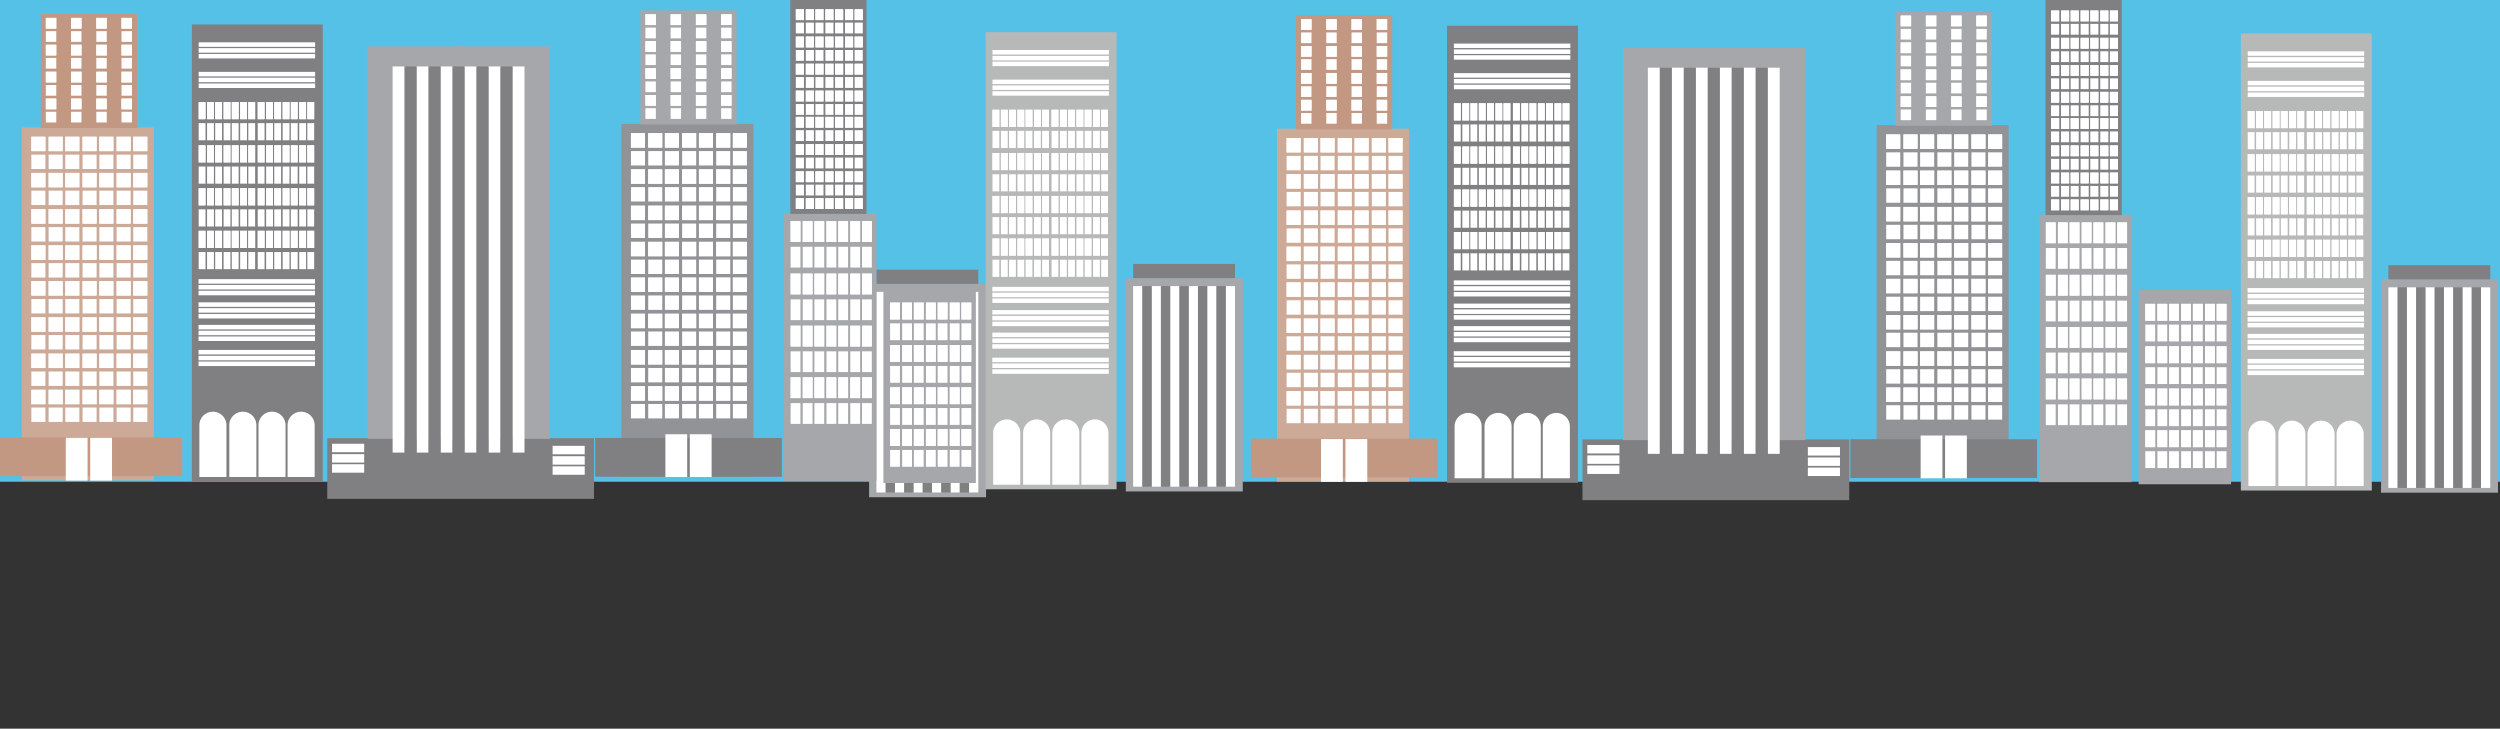 <svg xmlns="http://www.w3.org/2000/svg" xml:space="preserve" width="1200.8" height="350"><rect width="100%" height="100%" fill="#333333" stroke="none"/><path fill="#55C1E7" fill-rule="evenodd" d="M-12.1-2.52h1242v233.91h-1242z" clip-rule="evenodd"/><path fill="#919396" d="M901.38 60.11h63.41v169.48h-63.41z"/><g fill="#FFF"><path d="M905.98 64.58h6.75v6.92h-6.75zM914.27 64.58h6.75v6.92h-6.75zM922.27 64.58h6.75v6.92h-6.75zM930.56 64.58h6.75v6.92h-6.75zM938.63 64.58h6.75v6.92h-6.75zM946.92 64.58h6.74v6.92h-6.74zM954.92 64.58h6.75v6.92h-6.75z"/><path d="M905.98 64.58h6.75v6.92h-6.75zM914.27 64.58h6.75v6.92h-6.75zM922.27 64.58h6.75v6.92h-6.75zM930.56 64.58h6.75v6.92h-6.75zM938.63 64.58h6.75v6.92h-6.75zM946.92 64.58h6.74v6.92h-6.74zM954.92 64.58h6.75v6.92h-6.75zM905.98 73.17h6.75v6.92h-6.75zM914.27 73.17h6.75v6.92h-6.75zM922.27 73.17h6.75v6.92h-6.75zM930.56 73.17h6.75v6.92h-6.75zM938.63 73.17h6.75v6.92h-6.75zM946.92 73.17h6.74v6.92h-6.74zM954.92 73.17h6.75v6.92h-6.75zM905.98 81.94h6.75v6.92h-6.75zM914.27 81.94h6.75v6.92h-6.75zM922.27 81.94h6.75v6.92h-6.75zM930.56 81.94h6.75v6.92h-6.75zM938.63 81.94h6.75v6.92h-6.75zM946.92 81.94h6.74v6.92h-6.74zM954.92 81.94h6.75v6.92h-6.75z"/><path d="M905.98 81.94h6.75v6.92h-6.75zM914.27 81.94h6.75v6.92h-6.75zM922.27 81.94h6.75v6.92h-6.75zM930.56 81.94h6.75v6.92h-6.75zM938.63 81.94h6.75v6.92h-6.75zM946.92 81.94h6.74v6.92h-6.74zM954.92 81.94h6.75v6.92h-6.75zM905.98 90.47h6.75v6.92h-6.75zM914.27 90.47h6.75v6.92h-6.75zM922.27 90.47h6.75v6.92h-6.75zM930.56 90.47h6.75v6.92h-6.75zM938.63 90.47h6.75v6.92h-6.75zM946.92 90.47h6.74v6.92h-6.74zM954.92 90.47h6.75v6.92h-6.75zM905.98 99.4h6.75v6.92h-6.75zM914.27 99.4h6.75v6.92h-6.75zM922.27 99.4h6.75v6.92h-6.75zM930.56 99.4h6.75v6.92h-6.75zM938.63 99.4h6.75v6.92h-6.75zM946.92 99.4h6.74v6.92h-6.74zM954.92 99.4h6.75v6.92h-6.75z"/><path d="M905.98 99.4h6.75v6.92h-6.75zM914.27 99.4h6.75v6.92h-6.75zM922.27 99.4h6.75v6.92h-6.75zM930.56 99.4h6.75v6.92h-6.75zM938.63 99.4h6.75v6.92h-6.75zM946.92 99.4h6.74v6.92h-6.74zM954.92 99.4h6.75v6.92h-6.75zM905.98 107.99h6.75v6.92h-6.75zM914.27 107.99h6.75v6.92h-6.75zM922.27 107.99h6.75v6.92h-6.75zM930.56 107.99h6.75v6.92h-6.75zM938.63 107.99h6.75v6.92h-6.75zM946.92 107.99h6.74v6.92h-6.74zM954.92 107.99h6.75v6.92h-6.75zM905.98 116.76h6.75v6.92h-6.75zM914.27 116.76h6.75v6.92h-6.75zM922.27 116.76h6.75v6.92h-6.75zM930.56 116.76h6.75v6.92h-6.75zM938.63 116.76h6.75v6.92h-6.75zM946.92 116.76h6.74v6.92h-6.74zM954.92 116.76h6.75v6.92h-6.75z"/><path d="M905.98 116.76h6.75v6.92h-6.75zM914.27 116.76h6.75v6.92h-6.75zM922.27 116.76h6.75v6.92h-6.75zM930.56 116.76h6.75v6.92h-6.75zM938.63 116.76h6.75v6.92h-6.75zM946.92 116.76h6.74v6.92h-6.74zM954.92 116.76h6.75v6.92h-6.75zM905.98 125.29h6.75v6.92h-6.75zM914.27 125.29h6.75v6.92h-6.75zM922.27 125.29h6.75v6.92h-6.75zM930.56 125.29h6.75v6.92h-6.75zM938.63 125.29h6.75v6.92h-6.75zM946.92 125.29h6.74v6.92h-6.74zM954.92 125.29h6.75v6.92h-6.75zM905.98 133.94h6.75v6.92h-6.75zM914.27 133.94h6.75v6.92h-6.75zM922.27 133.94h6.75v6.92h-6.75zM930.56 133.94h6.75v6.92h-6.75zM938.63 133.94h6.75v6.92h-6.75zM946.92 133.94h6.74v6.92h-6.74zM954.92 133.94h6.75v6.92h-6.75z"/><path d="M905.98 133.94h6.75v6.92h-6.75zM914.27 133.94h6.75v6.92h-6.75zM922.27 133.94h6.75v6.92h-6.75zM930.56 133.94h6.75v6.92h-6.75zM938.63 133.94h6.75v6.92h-6.75zM946.92 133.94h6.74v6.92h-6.74zM954.92 133.94h6.75v6.92h-6.75zM905.98 142.52h6.75v6.92h-6.75zM914.27 142.52h6.75v6.92h-6.75zM922.27 142.52h6.75v6.92h-6.75zM930.56 142.52h6.75v6.92h-6.75zM938.63 142.52h6.75v6.92h-6.75zM946.92 142.52h6.74v6.92h-6.74zM954.92 142.52h6.75v6.92h-6.75zM905.98 151.3h6.75v6.92h-6.75zM914.27 151.3h6.75v6.92h-6.75zM922.27 151.3h6.75v6.92h-6.75zM930.56 151.3h6.75v6.92h-6.75zM938.63 151.3h6.75v6.92h-6.75zM946.92 151.3h6.74v6.92h-6.74zM954.92 151.3h6.75v6.92h-6.75z"/><path d="M905.98 151.3h6.75v6.92h-6.75zM914.27 151.3h6.75v6.92h-6.75zM922.27 151.3h6.75v6.92h-6.75zM930.56 151.3h6.75v6.92h-6.75zM938.63 151.3h6.75v6.92h-6.75zM946.92 151.3h6.74v6.92h-6.74zM954.92 151.3h6.75v6.92h-6.75zM905.98 159.82h6.75v6.92h-6.75zM914.27 159.82h6.75v6.92h-6.75zM922.27 159.82h6.75v6.92h-6.75zM930.56 159.82h6.75v6.92h-6.75zM938.63 159.82h6.75v6.92h-6.75zM946.92 159.82h6.74v6.92h-6.74zM954.92 159.82h6.75v6.92h-6.75zM905.98 168.76h6.75v6.92h-6.75zM914.27 168.76h6.75v6.92h-6.75zM922.27 168.76h6.75v6.92h-6.75zM930.56 168.76h6.75v6.92h-6.75zM938.63 168.76h6.75v6.92h-6.75zM946.92 168.76h6.74v6.92h-6.74zM954.92 168.76h6.75v6.92h-6.75z"/><path d="M905.98 168.76h6.75v6.92h-6.75zM914.27 168.76h6.75v6.92h-6.75zM922.27 168.76h6.75v6.92h-6.75zM930.56 168.76h6.75v6.92h-6.75zM938.63 168.76h6.75v6.92h-6.75zM946.92 168.76h6.74v6.92h-6.74zM954.92 168.76h6.75v6.92h-6.75zM905.98 177.34h6.75v6.92h-6.75zM914.27 177.34h6.75v6.92h-6.75zM922.27 177.34h6.75v6.92h-6.75zM930.56 177.34h6.75v6.92h-6.75zM938.63 177.34h6.75v6.92h-6.75zM946.92 177.34h6.74v6.92h-6.74zM954.92 177.34h6.75v6.92h-6.75zM905.98 186.12h6.75v6.92h-6.75zM914.27 186.12h6.75v6.92h-6.75zM922.27 186.12h6.75v6.92h-6.75zM930.56 186.12h6.75v6.92h-6.75zM938.63 186.12h6.75v6.92h-6.75zM946.92 186.12h6.74v6.92h-6.74zM954.92 186.12h6.75v6.92h-6.75z"/><path d="M905.98 186.12h6.75v6.92h-6.75zM914.27 186.12h6.75v6.92h-6.75zM922.27 186.12h6.75v6.92h-6.75zM930.56 186.12h6.75v6.92h-6.75zM938.63 186.12h6.75v6.92h-6.75zM946.92 186.12h6.74v6.92h-6.74zM954.92 186.12h6.75v6.92h-6.75zM905.98 194.64h6.75v6.92h-6.75zM914.27 194.64h6.75v6.92h-6.75zM922.27 194.64h6.75v6.92h-6.75zM930.56 194.64h6.75v6.92h-6.75zM938.63 194.64h6.75v6.92h-6.75zM946.92 194.64h6.74v6.92h-6.74zM954.92 194.64h6.75v6.92h-6.75z"/></g><path fill="#A5A7AA" d="M910.51 5.6h46.2v54.79h-46.2z"/><g fill="#FFF"><path d="M912.93 7.49h5.01v5.14h-5.01zM925.03 7.49h5.01v5.14h-5.01zM937.18 7.49h5.01v5.14h-5.01zM949.27 7.49h5.01v5.14h-5.01z"/><path d="M912.93 7.49h5.01v5.14h-5.01zM925.03 7.49h5.01v5.14h-5.01zM937.18 7.49h5.01v5.14h-5.01zM949.27 7.49h5.01v5.14h-5.01zM912.93 13.87h5.01v5.14h-5.01zM925.03 13.87h5.01v5.14h-5.01zM937.18 13.87h5.01v5.14h-5.01zM949.27 13.87h5.01v5.14h-5.01zM912.93 20.39h5.01v5.14h-5.01zM925.03 20.39h5.01v5.14h-5.01zM937.18 20.39h5.01v5.14h-5.01zM949.27 20.39h5.01v5.14h-5.01z"/><path d="M912.93 20.39h5.01v5.14h-5.01zM925.03 20.39h5.01v5.14h-5.01zM937.18 20.39h5.01v5.14h-5.01zM949.27 20.39h5.01v5.14h-5.01zM912.93 26.71h5.01v5.14h-5.01zM925.03 26.71h5.01v5.14h-5.01zM937.18 26.71h5.01v5.14h-5.01zM949.27 26.71h5.01v5.14h-5.01zM912.93 33.35h5.01v5.14h-5.01zM925.03 33.35h5.01v5.14h-5.01zM937.18 33.35h5.01v5.14h-5.01zM949.27 33.35h5.01v5.14h-5.01z"/><path d="M912.93 33.35h5.01v5.14h-5.01zM925.03 33.35h5.01v5.14h-5.01zM937.18 33.35h5.01v5.14h-5.01zM949.27 33.35h5.01v5.14h-5.01zM912.93 39.73h5.01v5.14h-5.01zM925.03 39.73h5.01v5.14h-5.01zM937.18 39.73h5.01v5.14h-5.01zM949.27 39.73h5.01v5.14h-5.01zM912.93 46.24h5.01v5.14h-5.01zM925.03 46.24h5.01v5.14h-5.01zM937.18 46.24h5.01v5.14h-5.01zM949.27 46.24h5.01v5.14h-5.01z"/><path d="M912.93 46.24h5.01v5.14h-5.01zM925.03 46.24h5.01v5.14h-5.01zM937.18 46.24h5.01v5.14h-5.01zM949.27 46.24h5.01v5.14h-5.01zM912.93 52.58h5.01v5.14h-5.01zM925.03 52.58h5.01v5.14h-5.01zM937.18 52.58h5.01v5.14h-5.01zM949.27 52.58h5.01v5.14h-5.01z"/></g><path fill="#808083" d="M888.78 210.96h89.67v18.64h-89.67z"/><path fill="#A5A7AA" d="M979.45 103.17h44.41v128.42h-44.41z"/><g fill="#FFF"><path d="M982.66 106.83h4.72v9.98h-4.72zM988.47 106.83h4.72v9.98h-4.72zM994.08 106.83h4.72v9.98h-4.72zM999.88 106.83h4.72v9.98h-4.72zM1005.53 106.83h4.73v9.98h-4.73zM1011.33 106.83h4.72v9.98h-4.72zM1016.94 106.83h4.72v9.98h-4.72z"/><path d="M982.66 106.83h4.72v9.98h-4.72zM988.47 106.83h4.72v9.98h-4.72zM994.08 106.83h4.72v9.98h-4.72zM999.88 106.83h4.72v9.98h-4.72zM1005.53 106.83h4.73v9.98h-4.73zM1011.33 106.83h4.72v9.98h-4.72zM1016.94 106.83h4.72v9.98h-4.72zM982.66 119.13h4.72v9.98h-4.72zM988.47 119.13h4.72v9.98h-4.72zM994.08 119.13h4.72v9.98h-4.72zM999.88 119.13h4.72v9.98h-4.72zM1005.53 119.13h4.73v9.98h-4.73zM1011.33 119.13h4.72v9.98h-4.72zM1016.94 119.13h4.72v9.98h-4.72zM982.66 132.01h4.72v9.98h-4.72zM988.47 132.01h4.72v9.98h-4.72zM994.08 132.01h4.72v9.98h-4.72zM999.88 132.01h4.72v9.98h-4.72zM1005.53 132.01h4.73v9.98h-4.73zM1011.33 132.01h4.72v9.98h-4.72zM1016.94 132.01h4.72v9.98h-4.72z"/><path d="M982.66 132.01h4.72v9.98h-4.72zM988.47 132.01h4.72v9.98h-4.72zM994.08 132.01h4.72v9.98h-4.72zM999.88 132.01h4.72v9.98h-4.72zM1005.53 132.01h4.73v9.98h-4.73zM1011.33 132.01h4.72v9.98h-4.72zM1016.94 132.01h4.72v9.98h-4.72zM982.66 144.4h4.72v9.98h-4.72zM988.47 144.4h4.72v9.98h-4.72zM994.08 144.4h4.72v9.98h-4.72zM999.88 144.4h4.72v9.98h-4.72zM1005.53 144.4h4.73v9.98h-4.73zM1011.33 144.4h4.72v9.98h-4.72zM1016.94 144.4h4.72v9.98h-4.72zM982.66 157.06h4.72v9.98h-4.72zM988.47 157.06h4.72v9.98h-4.72zM994.08 157.06h4.72v9.98h-4.72zM999.88 157.06h4.72v9.98h-4.72zM1005.53 157.06h4.73v9.98h-4.73zM1011.33 157.06h4.72v9.98h-4.72zM1016.94 157.06h4.72v9.98h-4.72z"/><path d="M982.66 157.06h4.72v9.98h-4.72zM988.47 157.06h4.72v9.98h-4.72zM994.08 157.06h4.72v9.98h-4.72zM999.88 157.06h4.72v9.98h-4.72zM1005.53 157.06h4.73v9.98h-4.73zM1011.33 157.06h4.72v9.98h-4.72zM1016.94 157.06h4.72v9.98h-4.72zM982.66 169.35h4.72v9.98h-4.72zM988.47 169.35h4.72v9.98h-4.72zM994.08 169.35h4.72v9.98h-4.72zM999.88 169.35h4.72v9.98h-4.72zM1005.53 169.35h4.73v9.98h-4.73zM1011.33 169.35h4.72v9.98h-4.72zM1016.94 169.35h4.72v9.98h-4.72zM982.66 181.83h4.72v9.98h-4.72zM988.47 181.83h4.72v9.98h-4.72zM994.08 181.83h4.72v9.98h-4.72zM999.88 181.83h4.72v9.98h-4.72zM1005.53 181.83h4.73v9.98h-4.73zM1011.33 181.83h4.72v9.98h-4.72zM1016.94 181.83h4.72v9.98h-4.72z"/><path d="M982.66 181.83h4.72v9.98h-4.72zM988.47 181.83h4.72v9.98h-4.72zM994.08 181.83h4.72v9.98h-4.72zM999.88 181.83h4.72v9.98h-4.72zM1005.53 181.83h4.73v9.98h-4.73zM1011.33 181.83h4.72v9.98h-4.72zM1016.94 181.83h4.72v9.98h-4.72zM982.66 194.22h4.72v9.98h-4.72zM988.47 194.22h4.72v9.98h-4.72zM994.08 194.22h4.72v9.98h-4.72zM999.88 194.22h4.72v9.98h-4.72zM1005.53 194.22h4.73v9.98h-4.73zM1011.33 194.22h4.72v9.98h-4.72zM1016.94 194.22h4.72v9.98h-4.72z"/></g><path fill="#808083" d="M982.51-2.55h36.61v105.87h-36.61z"/><g fill="#FFF"><path d="M985.16 5.06h3.9v5.2h-3.9zM989.95 5.06h3.9v5.2h-3.9zM994.57 5.06h3.89v5.2h-3.89zM999.35 5.06h3.9v5.2h-3.9zM1004.01 5.06h3.9v5.2h-3.9zM1008.8 5.06h3.89v5.2h-3.89zM1013.42 5.06h3.9v5.2h-3.9z"/><path d="M985.16 5.06h3.9v5.2h-3.9zM989.95 5.06h3.9v5.2h-3.9zM994.57 5.06h3.89v5.2h-3.89zM999.35 5.06h3.9v5.2h-3.9zM1004.01 5.06h3.9v5.2h-3.9zM1008.8 5.06h3.89v5.2h-3.89zM1013.42 5.06h3.9v5.2h-3.9zM985.16 11.46h3.9v5.2h-3.9zM989.95 11.46h3.9v5.2h-3.9zM994.57 11.46h3.89v5.2h-3.89zM999.35 11.46h3.9v5.2h-3.9zM1004.01 11.46h3.9v5.2h-3.9zM1008.8 11.46h3.89v5.2h-3.89zM1013.42 11.46h3.9v5.2h-3.9zM985.16 18.17h3.9v5.2h-3.9zM989.95 18.17h3.9v5.2h-3.9zM994.57 18.17h3.89v5.2h-3.89zM999.35 18.17h3.9v5.2h-3.9zM1004.01 18.17h3.9v5.2h-3.9zM1008.8 18.17h3.89v5.2h-3.89zM1013.42 18.17h3.9v5.2h-3.9z"/><path d="M985.16 18.17h3.9v5.2h-3.9zM989.95 18.17h3.9v5.2h-3.9zM994.57 18.17h3.89v5.2h-3.89zM999.35 18.17h3.9v5.2h-3.9zM1004.01 18.17h3.9v5.2h-3.9zM1008.8 18.17h3.89v5.2h-3.89zM1013.42 18.17h3.9v5.2h-3.9zM985.16 24.63h3.9v5.2h-3.9zM989.95 24.63h3.9v5.2h-3.9zM994.57 24.63h3.89v5.2h-3.89zM999.35 24.63h3.9v5.2h-3.9zM1004.01 24.63h3.9v5.2h-3.9zM1008.8 24.63h3.89v5.2h-3.89zM1013.42 24.63h3.9v5.2h-3.9zM985.16 31.22h3.9v5.2h-3.9zM989.95 31.22h3.9v5.2h-3.9zM994.57 31.22h3.89v5.2h-3.89zM999.35 31.22h3.9v5.2h-3.9zM1004.01 31.22h3.9v5.2h-3.9zM1008.8 31.22h3.89v5.2h-3.89zM1013.42 31.22h3.9v5.2h-3.9z"/><path d="M985.16 31.22h3.9v5.2h-3.9zM989.95 31.22h3.9v5.2h-3.9zM994.57 31.22h3.89v5.2h-3.89zM999.35 31.22h3.9v5.2h-3.9zM1004.01 31.22h3.9v5.2h-3.9zM1008.8 31.22h3.89v5.2h-3.89zM1013.42 31.22h3.9v5.2h-3.9zM985.16 37.62h3.9v5.2h-3.9zM989.95 37.62h3.9v5.2h-3.9zM994.57 37.62h3.89v5.2h-3.89zM999.35 37.62h3.9v5.2h-3.9zM1004.01 37.62h3.9v5.2h-3.9zM1008.8 37.62h3.89v5.2h-3.89zM1013.42 37.62h3.9v5.2h-3.9zM985.16 44.12h3.9v5.2h-3.9zM989.95 44.12h3.9v5.2h-3.9zM994.57 44.12h3.89v5.2h-3.89zM999.35 44.12h3.9v5.2h-3.9zM1004.01 44.12h3.9v5.2h-3.9zM1008.8 44.12h3.89v5.2h-3.89zM1013.42 44.12h3.9v5.2h-3.9z"/><path d="M985.16 44.12h3.9v5.2h-3.9zM989.95 44.12h3.9v5.2h-3.9zM994.57 44.12h3.89v5.2h-3.89zM999.35 44.12h3.9v5.2h-3.9zM1004.01 44.12h3.9v5.2h-3.9zM1008.8 44.12h3.89v5.2h-3.89zM1013.42 44.12h3.9v5.2h-3.9zM985.16 50.58h3.9v5.2h-3.9zM989.95 50.58h3.9v5.2h-3.9zM994.57 50.58h3.89v5.2h-3.89zM999.35 50.58h3.9v5.2h-3.9zM1004.01 50.58h3.9v5.2h-3.9zM1008.8 50.58h3.89v5.2h-3.89zM1013.42 50.58h3.9v5.2h-3.9zM985.16 56.73h3.9v5.2h-3.9zM989.95 56.73h3.9v5.2h-3.9zM994.57 56.73h3.89v5.2h-3.89zM999.35 56.73h3.9v5.2h-3.9zM1004.01 56.73h3.9v5.2h-3.9zM1008.8 56.73h3.89v5.2h-3.89zM1013.42 56.73h3.9v5.2h-3.9z"/><path d="M985.16 56.73h3.9v5.2h-3.9zM989.95 56.73h3.9v5.2h-3.9zM994.57 56.73h3.89v5.2h-3.89zM999.35 56.73h3.9v5.2h-3.9zM1004.01 56.73h3.9v5.2h-3.9zM1008.8 56.73h3.89v5.2h-3.89zM1013.42 56.73h3.9v5.2h-3.9zM985.16 63.13h3.9v5.2h-3.9zM989.95 63.13h3.9v5.2h-3.9zM994.57 63.13h3.89v5.2h-3.89zM999.35 63.13h3.9v5.2h-3.9zM1004.01 63.13h3.9v5.2h-3.9zM1008.8 63.13h3.89v5.2h-3.89zM1013.42 63.13h3.9v5.2h-3.9zM985.16 69.84h3.9v5.2h-3.9zM989.95 69.84h3.9v5.2h-3.9zM994.57 69.84h3.89v5.2h-3.89zM999.35 69.84h3.9v5.2h-3.9zM1004.01 69.84h3.9v5.2h-3.9zM1008.8 69.84h3.89v5.2h-3.89zM1013.42 69.84h3.9v5.2h-3.9z"/><path d="M985.16 69.84h3.9v5.2h-3.9zM989.95 69.84h3.9v5.2h-3.9zM994.57 69.84h3.89v5.2h-3.89zM999.35 69.84h3.9v5.2h-3.9zM1004.01 69.84h3.9v5.2h-3.9zM1008.8 69.84h3.89v5.2h-3.89zM1013.42 69.84h3.9v5.2h-3.9zM985.16 76.3h3.9v5.2h-3.9zM989.95 76.3h3.9v5.2h-3.9zM994.57 76.3h3.89v5.2h-3.89zM999.35 76.3h3.9v5.2h-3.9zM1004.01 76.3h3.9v5.2h-3.9zM1008.8 76.3h3.89v5.2h-3.89zM1013.42 76.3h3.9v5.2h-3.9zM985.16 82.89h3.9v5.2h-3.9zM989.95 82.89h3.9v5.2h-3.9zM994.57 82.89h3.89v5.2h-3.89zM999.35 82.89h3.9v5.2h-3.9zM1004.01 82.89h3.9v5.2h-3.9zM1008.8 82.89h3.89v5.2h-3.89zM1013.42 82.89h3.9v5.2h-3.9z"/><path d="M985.16 82.89h3.9v5.2h-3.9zM989.95 82.89h3.9v5.2h-3.9zM994.57 82.89h3.89v5.2h-3.89zM999.35 82.89h3.9v5.2h-3.9zM1004.01 82.89h3.9v5.2h-3.9zM1008.8 82.89h3.89v5.2h-3.89zM1013.42 82.89h3.9v5.2h-3.9zM985.16 89.3h3.9v5.2h-3.9zM989.95 89.3h3.9v5.2h-3.9zM994.57 89.3h3.89v5.2h-3.89zM999.35 89.3h3.9v5.2h-3.9zM1004.01 89.3h3.9v5.2h-3.9zM1008.8 89.3h3.89v5.2h-3.89zM1013.42 89.3h3.9v5.2h-3.9zM985.16 95.8h3.9v5.2h-3.9zM989.95 95.8h3.9v5.2h-3.9zM994.57 95.8h3.89v5.2h-3.89zM999.35 95.8h3.9v5.2h-3.9zM1004.01 95.8h3.9v5.2h-3.9zM1008.8 95.8h3.89v5.2h-3.89zM1013.42 95.8h3.9v5.2h-3.9z"/><path d="M985.16 95.8h3.9v5.2h-3.9zM989.95 95.8h3.9v5.2h-3.9zM994.57 95.8h3.89v5.2h-3.89zM999.35 95.8h3.9v5.2h-3.9zM1004.01 95.8h3.9v5.2h-3.9zM1008.8 95.8h3.89v5.2h-3.89zM1013.42 95.8h3.9v5.2h-3.9z"/></g><path fill="#A5A7AA" d="M1027.22 139.25h44.41v93.35h-44.41z"/><g fill="#FFF"><path d="M1030.44 145.95h4.72v8.09h-4.72zM1036.24 145.95h4.72v8.09h-4.72zM1041.85 145.95h4.72v8.09h-4.72zM1047.65 145.95h4.72v8.09h-4.72zM1053.3 145.95h4.73v8.09h-4.73zM1059.11 145.95h4.73v8.09h-4.73zM1064.71 145.95h4.72v8.09h-4.72z"/><path d="M1030.44 145.95h4.72v8.09h-4.72zM1036.24 145.95h4.72v8.09h-4.72zM1041.85 145.95h4.72v8.09h-4.72zM1047.65 145.95h4.72v8.09h-4.72zM1053.3 145.95h4.73v8.09h-4.73zM1059.11 145.95h4.73v8.09h-4.73zM1064.71 145.95h4.72v8.09h-4.72zM1030.44 155.91h4.72V164h-4.72zM1036.24 155.91h4.72V164h-4.72zM1041.85 155.91h4.72V164h-4.72zM1047.65 155.91h4.72V164h-4.72zM1053.3 155.91h4.73V164h-4.73zM1059.11 155.91h4.73V164h-4.73zM1064.71 155.91h4.72V164h-4.72zM1030.44 166.35h4.72v8.09h-4.72zM1036.24 166.35h4.72v8.09h-4.72zM1041.85 166.35h4.72v8.09h-4.72zM1047.65 166.35h4.72v8.09h-4.72zM1053.3 166.35h4.73v8.09h-4.73zM1059.11 166.35h4.73v8.09h-4.73zM1064.71 166.35h4.72v8.09h-4.72z"/><path d="M1030.44 166.35h4.72v8.09h-4.72zM1036.24 166.35h4.72v8.09h-4.72zM1041.85 166.35h4.72v8.09h-4.72zM1047.65 166.35h4.72v8.09h-4.72zM1053.3 166.35h4.73v8.09h-4.73zM1059.11 166.35h4.73v8.09h-4.73zM1064.71 166.35h4.72v8.09h-4.72zM1030.44 176.38h4.72v8.08h-4.72zM1036.24 176.38h4.72v8.08h-4.72zM1041.85 176.38h4.72v8.08h-4.72zM1047.65 176.38h4.72v8.08h-4.72zM1053.3 176.38h4.73v8.08h-4.73zM1059.11 176.38h4.73v8.08h-4.73zM1064.71 176.38h4.72v8.08h-4.72zM1030.44 186.63h4.72v8.09h-4.72zM1036.24 186.63h4.72v8.09h-4.72zM1041.85 186.63h4.72v8.09h-4.72zM1047.65 186.63h4.72v8.09h-4.72zM1053.3 186.63h4.73v8.09h-4.73zM1059.11 186.63h4.73v8.09h-4.73zM1064.71 186.63h4.72v8.09h-4.72z"/><path d="M1030.44 186.63h4.72v8.09h-4.72zM1036.24 186.63h4.72v8.09h-4.72zM1041.85 186.63h4.72v8.09h-4.72zM1047.65 186.63h4.72v8.09h-4.72zM1053.3 186.63h4.73v8.09h-4.73zM1059.11 186.63h4.73v8.09h-4.73zM1064.71 186.63h4.72v8.09h-4.72zM1030.44 196.59h4.72v8.09h-4.72zM1036.24 196.59h4.72v8.09h-4.72zM1041.85 196.59h4.72v8.09h-4.72zM1047.65 196.59h4.72v8.09h-4.72zM1053.3 196.59h4.73v8.09h-4.73zM1059.11 196.59h4.73v8.09h-4.73zM1064.71 196.59h4.72v8.09h-4.72zM1030.44 206.69h4.72v8.08h-4.72zM1036.24 206.69h4.72v8.08h-4.72zM1041.85 206.69h4.72v8.08h-4.72zM1047.65 206.69h4.72v8.08h-4.72zM1053.3 206.69h4.73v8.08h-4.73zM1059.11 206.69h4.73v8.08h-4.73zM1064.71 206.69h4.72v8.08h-4.72z"/><path d="M1030.44 206.69h4.72v8.08h-4.72zM1036.24 206.69h4.72v8.08h-4.72zM1041.85 206.69h4.72v8.08h-4.72zM1047.65 206.69h4.72v8.08h-4.72zM1053.3 206.69h4.73v8.08h-4.73zM1059.11 206.69h4.73v8.08h-4.73zM1064.71 206.69h4.72v8.08h-4.72zM1030.44 216.73h4.72v8.08h-4.72zM1036.24 216.73h4.72v8.08h-4.72zM1041.85 216.73h4.72v8.08h-4.72zM1047.65 216.73h4.72v8.08h-4.72zM1053.3 216.73h4.73v8.08h-4.73zM1059.11 216.73h4.73v8.08h-4.73zM1064.71 216.73h4.72v8.08h-4.72z"/></g><path fill="#808083" d="M760.1 211.06h128.13v29.17H760.1z"/><path fill="#FFF" d="M762.42 213.75h15.42v4.06h-15.42zM762.42 218.73h15.42v4.06h-15.42zM762.42 223.58h15.42v4.06h-15.42zM868.35 214.75h15.42v4.06h-15.42zM868.35 219.73h15.42v4.06h-15.42zM868.35 224.58h15.42v4.06h-15.42z"/><path fill="#A5A7AA" d="M823.16 22.87h43.9v188.52h-43.9z"/><path fill="#A5A7AA" d="M779.57 22.87h46.47v188.52h-46.47z"/><path fill="#FFF" d="M791.5 32.52h5.76v185.47h-5.76zM803.01 32.52h5.76v185.47h-5.76zM814.52 32.52h5.76v185.47h-5.76zM826.04 32.52h5.76v185.47h-5.76zM837.55 32.52h5.75v185.47h-5.75zM849.07 32.52h5.76v185.47h-5.76zM922.52 209.19h10.47v20.54h-10.47zM934.25 209.19h10.47v20.54h-10.47z"/><path fill="#CDAA98" d="M613.38 61.82h63.41V231.3h-63.41z"/><g fill="#FFF"><path d="M617.98 66.29h6.75v6.92h-6.75zM626.26 66.29h6.75v6.92h-6.75zM634.27 66.29h6.75v6.92h-6.75zM642.56 66.29h6.75v6.92h-6.75zM650.63 66.29h6.75v6.92h-6.75zM658.92 66.29h6.75v6.92h-6.75zM666.92 66.29h6.75v6.92h-6.75z"/><path d="M617.98 66.29h6.75v6.92h-6.75zM626.26 66.29h6.75v6.92h-6.75zM634.27 66.29h6.75v6.92h-6.75zM642.56 66.29h6.75v6.92h-6.75zM650.63 66.29h6.75v6.92h-6.75zM658.92 66.29h6.75v6.92h-6.75zM666.92 66.29h6.75v6.92h-6.75zM617.98 74.88h6.75v6.92h-6.75zM626.26 74.88h6.75v6.92h-6.75zM634.27 74.88h6.75v6.92h-6.75zM642.56 74.88h6.75v6.92h-6.75zM650.63 74.88h6.75v6.92h-6.75zM658.92 74.88h6.75v6.92h-6.75zM666.92 74.88h6.75v6.92h-6.75zM617.98 83.65h6.75v6.92h-6.75zM626.26 83.65h6.75v6.92h-6.75zM634.27 83.65h6.75v6.92h-6.75zM642.56 83.65h6.75v6.92h-6.75zM650.63 83.65h6.75v6.92h-6.75zM658.92 83.65h6.75v6.92h-6.75zM666.92 83.65h6.75v6.92h-6.75z"/><path d="M617.98 83.65h6.75v6.92h-6.75zM626.26 83.65h6.75v6.92h-6.75zM634.27 83.65h6.75v6.92h-6.75zM642.56 83.65h6.75v6.92h-6.75zM650.63 83.65h6.75v6.92h-6.75zM658.92 83.65h6.75v6.92h-6.75zM666.92 83.65h6.75v6.92h-6.75zM617.98 92.18h6.75v6.92h-6.75zM626.26 92.18h6.75v6.92h-6.75zM634.27 92.18h6.75v6.92h-6.75zM642.56 92.18h6.75v6.92h-6.75zM650.63 92.18h6.75v6.92h-6.75zM658.92 92.18h6.75v6.92h-6.75zM666.92 92.18h6.75v6.92h-6.75zM617.98 101.11h6.75v6.92h-6.75zM626.26 101.11h6.75v6.92h-6.75zM634.27 101.11h6.75v6.92h-6.75zM642.56 101.11h6.75v6.92h-6.75zM650.63 101.11h6.75v6.92h-6.75zM658.92 101.11h6.75v6.92h-6.75zM666.92 101.11h6.75v6.92h-6.75z"/><path d="M617.98 101.11h6.75v6.92h-6.75zM626.26 101.11h6.75v6.92h-6.75zM634.27 101.11h6.75v6.92h-6.75zM642.56 101.11h6.75v6.92h-6.75zM650.63 101.11h6.75v6.92h-6.75zM658.92 101.11h6.75v6.92h-6.75zM666.92 101.11h6.75v6.92h-6.75zM617.98 109.69h6.75v6.92h-6.75zM626.26 109.69h6.75v6.92h-6.75zM634.27 109.69h6.75v6.92h-6.75zM642.56 109.69h6.75v6.92h-6.75zM650.63 109.69h6.75v6.92h-6.75zM658.92 109.69h6.75v6.92h-6.75zM666.92 109.69h6.75v6.92h-6.75zM617.98 118.47h6.75v6.92h-6.75zM626.26 118.47h6.75v6.92h-6.75zM634.27 118.47h6.75v6.92h-6.75zM642.56 118.47h6.75v6.92h-6.75zM650.63 118.47h6.75v6.92h-6.75zM658.92 118.47h6.75v6.92h-6.75zM666.92 118.47h6.75v6.92h-6.75z"/><path d="M617.98 118.47h6.75v6.92h-6.75zM626.26 118.47h6.75v6.92h-6.75zM634.27 118.47h6.75v6.92h-6.75zM642.56 118.47h6.75v6.92h-6.75zM650.63 118.47h6.75v6.92h-6.75zM658.92 118.47h6.75v6.92h-6.75zM666.92 118.47h6.75v6.92h-6.75zM617.98 127h6.75v6.92h-6.75zM626.26 127h6.75v6.92h-6.75zM634.27 127h6.75v6.92h-6.75zM642.56 127h6.75v6.92h-6.75zM650.63 127h6.75v6.92h-6.75zM658.92 127h6.75v6.92h-6.75zM666.92 127h6.75v6.92h-6.75zM617.98 135.64h6.75v6.92h-6.75zM626.26 135.64h6.75v6.92h-6.75zM634.27 135.64h6.75v6.92h-6.75zM642.56 135.64h6.75v6.92h-6.75zM650.63 135.64h6.75v6.92h-6.75zM658.92 135.64h6.75v6.92h-6.75zM666.92 135.64h6.75v6.92h-6.75z"/><path d="M617.98 135.64h6.75v6.92h-6.75zM626.26 135.64h6.75v6.92h-6.75zM634.27 135.64h6.75v6.92h-6.75zM642.56 135.64h6.75v6.92h-6.75zM650.63 135.64h6.75v6.92h-6.75zM658.92 135.64h6.75v6.92h-6.75zM666.92 135.64h6.75v6.92h-6.75zM617.98 144.23h6.75v6.92h-6.75zM626.26 144.23h6.75v6.92h-6.75zM634.27 144.23h6.75v6.92h-6.75zM642.56 144.23h6.75v6.92h-6.75zM650.63 144.23h6.75v6.92h-6.75zM658.92 144.23h6.75v6.92h-6.75zM666.92 144.23h6.75v6.92h-6.75zM617.98 153.01h6.75v6.92h-6.75zM626.26 153.01h6.75v6.92h-6.75zM634.27 153.01h6.75v6.92h-6.75zM642.56 153.01h6.75v6.92h-6.75zM650.63 153.01h6.75v6.92h-6.75zM658.92 153.01h6.75v6.92h-6.75zM666.92 153.01h6.75v6.92h-6.75z"/><path d="M617.98 153.01h6.75v6.92h-6.75zM626.26 153.01h6.75v6.92h-6.75zM634.27 153.01h6.75v6.92h-6.75zM642.56 153.01h6.75v6.92h-6.75zM650.63 153.01h6.75v6.92h-6.75zM658.92 153.01h6.75v6.92h-6.75zM666.92 153.01h6.75v6.92h-6.75zM617.98 161.53h6.75v6.92h-6.75zM626.26 161.53h6.75v6.92h-6.75zM634.27 161.53h6.75v6.92h-6.75zM642.56 161.53h6.75v6.92h-6.75zM650.63 161.53h6.75v6.92h-6.75zM658.92 161.53h6.75v6.92h-6.75zM666.92 161.53h6.75v6.92h-6.75zM617.98 170.46h6.75v6.92h-6.75zM626.26 170.46h6.75v6.92h-6.75zM634.27 170.46h6.75v6.92h-6.75zM642.56 170.46h6.75v6.92h-6.75zM650.63 170.46h6.75v6.92h-6.75zM658.92 170.46h6.75v6.92h-6.75zM666.92 170.46h6.75v6.92h-6.75z"/><path d="M617.98 170.46h6.75v6.92h-6.75zM626.26 170.46h6.75v6.92h-6.75zM634.27 170.46h6.75v6.92h-6.75zM642.56 170.46h6.75v6.92h-6.75zM650.63 170.46h6.75v6.92h-6.75zM658.92 170.46h6.75v6.92h-6.75zM666.92 170.46h6.75v6.92h-6.75zM617.98 179.05h6.75v6.92h-6.75zM626.26 179.05h6.75v6.92h-6.75zM634.27 179.05h6.75v6.92h-6.75zM642.56 179.05h6.75v6.92h-6.75zM650.63 179.05h6.75v6.92h-6.75zM658.92 179.05h6.75v6.92h-6.75zM666.92 179.05h6.75v6.92h-6.75zM617.98 187.83h6.75v6.92h-6.75zM626.26 187.83h6.75v6.92h-6.75zM634.27 187.83h6.75v6.92h-6.75zM642.56 187.83h6.75v6.92h-6.75zM650.63 187.83h6.75v6.92h-6.75zM658.92 187.83h6.75v6.92h-6.75zM666.92 187.83h6.75v6.92h-6.75z"/><path d="M617.98 187.83h6.75v6.92h-6.75zM626.26 187.83h6.75v6.92h-6.75zM634.27 187.83h6.75v6.92h-6.75zM642.56 187.83h6.75v6.92h-6.75zM650.63 187.83h6.75v6.92h-6.75zM658.92 187.83h6.75v6.92h-6.75zM666.92 187.83h6.75v6.92h-6.75zM617.98 196.35h6.75v6.92h-6.75zM626.26 196.35h6.75v6.92h-6.75zM634.27 196.35h6.75v6.92h-6.75zM642.56 196.35h6.75v6.92h-6.75zM650.63 196.35h6.75v6.92h-6.75zM658.92 196.35h6.75v6.92h-6.75zM666.92 196.35h6.75v6.92h-6.75z"/></g><path fill="#C39883" d="M622.51 7.3h46.2v54.79h-46.2z"/><g fill="#FFF"><path d="M624.93 9.2h5.01v5.14h-5.01zM637.03 9.2h5.01v5.14h-5.01zM649.17 9.2h5.01v5.14h-5.01zM661.27 9.2h5.01v5.14h-5.01z"/><path d="M624.93 9.2h5.01v5.14h-5.01zM637.03 9.2h5.01v5.14h-5.01zM649.17 9.2h5.01v5.14h-5.01zM661.27 9.2h5.01v5.14h-5.01zM624.93 15.58h5.01v5.14h-5.01zM637.03 15.58h5.01v5.14h-5.01zM649.17 15.58h5.01v5.14h-5.01zM661.27 15.58h5.01v5.14h-5.01zM624.93 22.09h5.01v5.14h-5.01zM637.03 22.09h5.01v5.14h-5.01zM649.17 22.09h5.01v5.14h-5.01zM661.27 22.09h5.01v5.14h-5.01z"/><path d="M624.93 22.09h5.01v5.14h-5.01zM637.03 22.09h5.01v5.14h-5.01zM649.17 22.09h5.01v5.14h-5.01zM661.27 22.09h5.01v5.14h-5.01zM624.93 28.42h5.01v5.14h-5.01zM637.03 28.42h5.01v5.14h-5.01zM649.17 28.42h5.01v5.14h-5.01zM661.27 28.42h5.01v5.14h-5.01zM624.93 35.06h5.01v5.14h-5.01zM637.03 35.06h5.01v5.14h-5.01zM649.17 35.06h5.01v5.14h-5.01zM661.27 35.06h5.01v5.14h-5.01z"/><path d="M624.93 35.06h5.01v5.14h-5.01zM637.03 35.06h5.01v5.14h-5.01zM649.17 35.06h5.01v5.14h-5.01zM661.27 35.06h5.01v5.14h-5.01zM624.93 41.43h5.01v5.14h-5.01zM637.03 41.43h5.01v5.14h-5.01zM649.17 41.43h5.01v5.14h-5.01zM661.27 41.43h5.01v5.14h-5.01zM624.93 47.95h5.01v5.14h-5.01zM637.03 47.95h5.01v5.14h-5.01zM649.17 47.95h5.01v5.14h-5.01zM661.27 47.95h5.01v5.14h-5.01z"/><path d="M624.93 47.95h5.01v5.14h-5.01zM637.03 47.95h5.01v5.14h-5.01zM649.17 47.95h5.01v5.14h-5.01zM661.27 47.95h5.01v5.14h-5.01zM624.93 54.28h5.01v5.14h-5.01zM637.03 54.28h5.01v5.14h-5.01zM649.17 54.28h5.01v5.14h-5.01zM661.27 54.28h5.01v5.14h-5.01z"/></g><path fill="#C39883" d="M600.78 210.66h89.67v18.64h-89.67z"/><path fill="#FFF" d="M634.51 210.89h10.47v20.54h-10.47zM646.25 210.89h10.47v20.54h-10.47z"/><path fill="#B7B8B8" d="M1076.33 16.06h62.89V235.6h-62.89z"/><path fill="#A5A7AA" d="M1143.67 134.19h56.17v102.46h-56.17z"/><g fill="#FFF"><path d="M1147.18 138.01h4.45v96.35h-4.45zM1156.07 138.01h4.45v96.35h-4.45zM1164.97 138.01h4.45v96.35h-4.45zM1173.87 138.01h4.45v96.35h-4.45zM1182.76 138.01h4.45v96.35h-4.45zM1191.66 138.01h4.45v96.35h-4.45z"/></g><path fill="#808083" d="M1147.18 127.37h48.94v6.82h-48.94z"/><g fill="#FFF"><path d="M1079.63 53.32h3.28v8.23h-3.28zM1083.66 53.32h3.29v8.23h-3.29zM1087.56 53.32h3.29v8.23h-3.29zM1091.6 53.32h3.28v8.23h-3.28zM1095.53 53.32h3.29v8.23h-3.29zM1099.56 53.32h3.29v8.23h-3.29zM1103.46 53.32h3.29v8.23h-3.29z"/><path d="M1079.63 53.32h3.28v8.23h-3.28zM1083.66 53.32h3.29v8.23h-3.29zM1087.56 53.32h3.29v8.23h-3.29zM1091.6 53.32h3.28v8.23h-3.28zM1095.53 53.32h3.29v8.23h-3.29zM1099.56 53.32h3.29v8.23h-3.29zM1103.46 53.32h3.29v8.23h-3.29zM1079.63 63.46h3.28v8.23h-3.28zM1083.66 63.46h3.29v8.23h-3.29zM1087.56 63.46h3.29v8.23h-3.29zM1091.6 63.46h3.28v8.23h-3.28zM1095.53 63.46h3.29v8.23h-3.29zM1099.56 63.46h3.29v8.23h-3.29zM1103.46 63.46h3.29v8.23h-3.29zM1079.63 74.08h3.28v8.23h-3.28zM1083.66 74.08h3.29v8.23h-3.29zM1087.56 74.08h3.29v8.23h-3.29zM1091.6 74.08h3.28v8.23h-3.28zM1095.53 74.08h3.29v8.23h-3.29zM1099.56 74.08h3.29v8.23h-3.29zM1103.46 74.08h3.29v8.23h-3.29z"/><path d="M1079.63 74.08h3.28v8.23h-3.28zM1083.66 74.08h3.29v8.23h-3.29zM1087.56 74.08h3.29v8.23h-3.29zM1091.6 74.08h3.28v8.23h-3.28zM1095.53 74.08h3.29v8.23h-3.29zM1099.56 74.08h3.29v8.23h-3.29zM1103.46 74.08h3.29v8.23h-3.29zM1079.63 84.3h3.28v8.23h-3.28zM1083.66 84.3h3.29v8.23h-3.29zM1087.56 84.3h3.29v8.23h-3.29zM1091.6 84.3h3.28v8.23h-3.28zM1095.53 84.3h3.29v8.23h-3.29zM1099.56 84.3h3.29v8.23h-3.29zM1103.46 84.3h3.29v8.23h-3.29zM1079.63 94.73h3.28v8.23h-3.28zM1083.66 94.73h3.29v8.23h-3.29zM1087.56 94.73h3.29v8.23h-3.29zM1091.6 94.73h3.28v8.23h-3.28zM1095.53 94.73h3.29v8.23h-3.29zM1099.56 94.73h3.29v8.23h-3.29zM1103.46 94.73h3.29v8.23h-3.29z"/><path d="M1079.63 94.73h3.28v8.23h-3.28zM1083.66 94.73h3.29v8.23h-3.29zM1087.56 94.73h3.29v8.23h-3.29zM1091.6 94.73h3.28v8.23h-3.28zM1095.53 94.73h3.29v8.23h-3.29zM1099.56 94.73h3.29v8.23h-3.29zM1103.46 94.73h3.29v8.23h-3.29zM1079.63 104.87h3.28v8.23h-3.28zM1083.66 104.87h3.29v8.23h-3.29zM1087.56 104.87h3.29v8.23h-3.29zM1091.6 104.87h3.28v8.23h-3.28zM1095.53 104.87h3.29v8.23h-3.29zM1099.56 104.87h3.29v8.23h-3.29zM1103.46 104.87h3.29v8.23h-3.29zM1079.63 115.16h3.28v8.23h-3.28zM1083.66 115.16h3.29v8.23h-3.29zM1087.56 115.16h3.29v8.23h-3.29zM1091.6 115.16h3.28v8.23h-3.28zM1095.53 115.16h3.29v8.23h-3.29zM1099.56 115.16h3.29v8.23h-3.29zM1103.46 115.16h3.29v8.23h-3.29z"/><path d="M1079.63 115.16h3.28v8.23h-3.28zM1083.66 115.16h3.29v8.23h-3.29zM1087.56 115.16h3.29v8.23h-3.29zM1091.6 115.16h3.28v8.23h-3.28zM1095.53 115.16h3.29v8.23h-3.29zM1099.56 115.16h3.29v8.23h-3.29zM1103.46 115.16h3.29v8.23h-3.29zM1079.63 125.37h3.28v8.23h-3.28zM1083.66 125.37h3.29v8.23h-3.29zM1087.56 125.37h3.29v8.23h-3.29zM1091.6 125.37h3.28v8.23h-3.28zM1095.53 125.37h3.29v8.23h-3.29zM1099.56 125.37h3.29v8.23h-3.29zM1103.46 125.37h3.29v8.23h-3.29z"/></g><g fill="#FFF"><path d="M1107.99 53.32h3.29v8.23h-3.29zM1112.03 53.32h3.29v8.23h-3.29zM1115.92 53.32h3.29v8.23h-3.29zM1119.96 53.32h3.29v8.23h-3.29zM1123.89 53.32h3.29v8.23h-3.29zM1127.92 53.32h3.29v8.23h-3.29zM1131.82 53.32h3.28v8.23h-3.28z"/><path d="M1107.99 53.32h3.29v8.23h-3.29zM1112.03 53.32h3.29v8.23h-3.29zM1115.92 53.32h3.29v8.23h-3.29zM1119.96 53.32h3.29v8.23h-3.29zM1123.89 53.32h3.29v8.23h-3.29zM1127.92 53.32h3.29v8.23h-3.29zM1131.82 53.32h3.28v8.23h-3.28zM1107.99 63.46h3.29v8.23h-3.29zM1112.03 63.46h3.29v8.23h-3.29zM1115.92 63.46h3.29v8.23h-3.29zM1119.96 63.46h3.29v8.23h-3.29zM1123.89 63.46h3.29v8.23h-3.29zM1127.92 63.46h3.29v8.23h-3.29zM1131.82 63.46h3.28v8.23h-3.28zM1107.99 74.08h3.29v8.23h-3.29zM1112.03 74.08h3.29v8.23h-3.29zM1115.92 74.08h3.29v8.23h-3.29zM1119.96 74.08h3.29v8.23h-3.29zM1123.89 74.08h3.29v8.23h-3.29zM1127.92 74.08h3.29v8.23h-3.29zM1131.82 74.08h3.28v8.23h-3.28z"/><path d="M1107.99 74.08h3.29v8.23h-3.29zM1112.03 74.08h3.29v8.23h-3.29zM1115.92 74.08h3.29v8.23h-3.29zM1119.96 74.08h3.29v8.23h-3.29zM1123.89 74.08h3.29v8.23h-3.29zM1127.92 74.08h3.29v8.23h-3.29zM1131.82 74.08h3.28v8.23h-3.28zM1107.99 84.3h3.29v8.23h-3.29zM1112.03 84.3h3.29v8.23h-3.29zM1115.92 84.3h3.29v8.23h-3.29zM1119.96 84.3h3.29v8.23h-3.29zM1123.89 84.3h3.29v8.23h-3.29zM1127.92 84.3h3.29v8.23h-3.29zM1131.82 84.3h3.28v8.23h-3.28zM1107.99 94.73h3.29v8.23h-3.29zM1112.03 94.73h3.29v8.23h-3.29zM1115.92 94.73h3.29v8.23h-3.29zM1119.96 94.73h3.29v8.23h-3.29zM1123.89 94.73h3.29v8.23h-3.29zM1127.92 94.73h3.29v8.23h-3.29zM1131.82 94.73h3.28v8.23h-3.28z"/><path d="M1107.99 94.73h3.29v8.23h-3.29zM1112.03 94.73h3.29v8.23h-3.29zM1115.92 94.73h3.29v8.23h-3.29zM1119.96 94.73h3.29v8.23h-3.29zM1123.89 94.73h3.29v8.23h-3.29zM1127.92 94.73h3.29v8.23h-3.29zM1131.82 94.73h3.28v8.23h-3.28zM1107.99 104.87h3.29v8.23h-3.29zM1112.03 104.87h3.29v8.23h-3.29zM1115.92 104.87h3.29v8.23h-3.29zM1119.96 104.87h3.29v8.23h-3.29zM1123.89 104.87h3.29v8.23h-3.29zM1127.92 104.87h3.29v8.23h-3.29zM1131.82 104.87h3.28v8.23h-3.28zM1107.99 115.16h3.29v8.23h-3.29zM1112.03 115.16h3.29v8.23h-3.29zM1115.92 115.16h3.29v8.23h-3.29zM1119.96 115.16h3.29v8.23h-3.29zM1123.89 115.16h3.29v8.23h-3.29zM1127.92 115.16h3.29v8.23h-3.29zM1131.82 115.16h3.28v8.23h-3.28z"/><path d="M1107.99 115.16h3.29v8.23h-3.29zM1112.03 115.16h3.29v8.23h-3.29zM1115.92 115.16h3.29v8.23h-3.29zM1119.96 115.16h3.29v8.23h-3.29zM1123.89 115.16h3.29v8.23h-3.29zM1127.92 115.16h3.29v8.23h-3.29zM1131.82 115.16h3.28v8.23h-3.28zM1107.99 125.37h3.29v8.23h-3.29zM1112.03 125.37h3.29v8.23h-3.29zM1115.92 125.37h3.29v8.23h-3.29zM1119.96 125.37h3.29v8.23h-3.29zM1123.89 125.37h3.29v8.23h-3.29zM1127.92 125.37h3.29v8.23h-3.29zM1131.82 125.37h3.28v8.23h-3.28z"/></g><path fill="#FFF" d="M1079.63 30.2h55.93v2.17h-55.93zM1079.63 27.43h55.93v2.17h-55.93zM1079.63 24.64h55.93v2.17h-55.93zM1079.63 44.4h55.93v2.17h-55.93zM1079.63 41.63h55.93v2.17h-55.93zM1079.63 38.83h55.93V41h-55.93zM1086.46 202.06c-3.6 0-6.5 2.89-6.5 6.45v24.92h13v-24.92a6.48 6.48 0 0 0-6.5-6.45zM1100.84 202.06c-3.6 0-6.5 2.89-6.5 6.45v24.92h13v-24.92a6.48 6.48 0 0 0-6.5-6.45zM1114.84 202.06a6.48 6.48 0 0 0-6.5 6.45v24.92h13v-24.92a6.48 6.48 0 0 0-6.5-6.45zM1128.82 202.06a6.48 6.48 0 0 0-6.5 6.45v24.92h13v-24.92a6.48 6.48 0 0 0-6.5-6.45zM1079.56 143.95h55.93v2.17h-55.93zM1079.56 141.18h55.93v2.17h-55.93zM1079.56 138.38h55.93v2.17h-55.93zM1079.56 155.09h55.93v2.17h-55.93zM1079.56 152.32h55.93v2.17h-55.93zM1079.56 149.52h55.93v2.17h-55.93zM1079.56 165.92h55.93v2.17h-55.93zM1079.56 163.15h55.93v2.17h-55.93zM1079.56 160.35h55.93v2.17h-55.93zM1079.56 177.97h55.93v2.17h-55.93zM1079.56 175.19h55.93v2.17h-55.93zM1079.56 172.4h55.93v2.17h-55.93z"/><path fill="#808083" d="M695.05 12.35h62.89v219.54h-62.89z"/><g fill="#FFF"><path d="M698.34 49.62h3.28v8.23h-3.28zM702.38 49.62h3.29v8.23h-3.29zM706.28 49.62h3.29v8.23h-3.29zM710.31 49.62h3.29v8.23h-3.29zM714.24 49.62h3.29v8.23h-3.29zM718.28 49.62h3.29v8.23h-3.29zM722.17 49.62h3.29v8.23h-3.29z"/><path d="M698.34 49.62h3.28v8.23h-3.28zM702.38 49.62h3.29v8.23h-3.29zM706.28 49.62h3.29v8.23h-3.29zM710.31 49.62h3.29v8.23h-3.29zM714.24 49.62h3.29v8.23h-3.29zM718.28 49.62h3.29v8.23h-3.29zM722.17 49.62h3.29v8.23h-3.29zM698.34 59.76h3.28v8.23h-3.28zM702.38 59.76h3.29v8.23h-3.29zM706.28 59.76h3.29v8.23h-3.29zM710.31 59.76h3.29v8.23h-3.29zM714.24 59.76h3.29v8.23h-3.29zM718.28 59.76h3.29v8.23h-3.29zM722.17 59.76h3.29v8.23h-3.29zM698.34 70.38h3.28v8.23h-3.28zM702.38 70.38h3.29v8.23h-3.29zM706.28 70.38h3.29v8.23h-3.29zM710.31 70.38h3.29v8.23h-3.29zM714.24 70.38h3.29v8.23h-3.29zM718.28 70.38h3.29v8.23h-3.29zM722.17 70.38h3.29v8.23h-3.29z"/><path d="M698.34 70.38h3.28v8.23h-3.28zM702.38 70.38h3.29v8.23h-3.29zM706.28 70.38h3.29v8.23h-3.29zM710.31 70.38h3.29v8.23h-3.29zM714.24 70.38h3.29v8.23h-3.29zM718.28 70.38h3.29v8.23h-3.29zM722.17 70.38h3.29v8.23h-3.29zM698.34 80.59h3.28v8.23h-3.28zM702.38 80.59h3.29v8.23h-3.29zM706.28 80.59h3.29v8.23h-3.29zM710.31 80.59h3.29v8.23h-3.29zM714.24 80.59h3.29v8.23h-3.29zM718.28 80.59h3.29v8.23h-3.29zM722.17 80.59h3.29v8.23h-3.29zM698.34 91.03h3.28v8.23h-3.28zM702.38 91.03h3.29v8.23h-3.29zM706.28 91.03h3.29v8.23h-3.29zM710.31 91.03h3.29v8.23h-3.29zM714.24 91.03h3.29v8.23h-3.29zM718.28 91.03h3.29v8.23h-3.29zM722.17 91.03h3.29v8.23h-3.29z"/><path d="M698.34 91.03h3.28v8.23h-3.28zM702.38 91.03h3.29v8.23h-3.29zM706.28 91.03h3.29v8.23h-3.29zM710.31 91.03h3.29v8.23h-3.29zM714.24 91.03h3.29v8.23h-3.29zM718.28 91.03h3.29v8.23h-3.29zM722.17 91.03h3.29v8.23h-3.29zM698.34 101.17h3.28v8.23h-3.28zM702.38 101.17h3.29v8.23h-3.29zM706.28 101.17h3.29v8.23h-3.29zM710.31 101.17h3.29v8.23h-3.29zM714.24 101.17h3.29v8.23h-3.29zM718.28 101.17h3.29v8.23h-3.29zM722.17 101.17h3.29v8.23h-3.29zM698.34 111.45h3.28v8.23h-3.28zM702.38 111.45h3.29v8.23h-3.29zM706.28 111.45h3.29v8.23h-3.29zM710.31 111.45h3.29v8.23h-3.29zM714.24 111.45h3.29v8.23h-3.29zM718.28 111.45h3.29v8.23h-3.29zM722.17 111.45h3.29v8.23h-3.29z"/><path d="M698.34 111.45h3.28v8.23h-3.28zM702.38 111.45h3.29v8.23h-3.29zM706.28 111.45h3.29v8.23h-3.29zM710.31 111.45h3.29v8.23h-3.29zM714.24 111.45h3.29v8.23h-3.29zM718.28 111.45h3.29v8.23h-3.29zM722.17 111.45h3.29v8.23h-3.29zM698.34 121.66h3.28v8.23h-3.28zM702.38 121.66h3.29v8.23h-3.29zM706.28 121.66h3.29v8.23h-3.29zM710.31 121.66h3.29v8.23h-3.29zM714.24 121.66h3.29v8.23h-3.29zM718.28 121.66h3.29v8.23h-3.29zM722.17 121.66h3.29v8.23h-3.29z"/></g><g fill="#FFF"><path d="M726.7 49.62h3.29v8.23h-3.29zM730.74 49.62h3.29v8.23h-3.29zM734.63 49.62h3.29v8.23h-3.29zM738.67 49.62h3.29v8.23h-3.29zM742.6 49.62h3.29v8.23h-3.29zM746.64 49.62h3.29v8.23h-3.29zM750.54 49.62h3.28v8.23h-3.28z"/><path d="M726.7 49.62h3.29v8.23h-3.29zM730.74 49.62h3.29v8.23h-3.29zM734.63 49.62h3.29v8.23h-3.29zM738.67 49.62h3.29v8.23h-3.29zM742.6 49.62h3.29v8.23h-3.29zM746.64 49.62h3.29v8.23h-3.29zM750.54 49.62h3.28v8.23h-3.28zM726.7 59.76h3.29v8.23h-3.29zM730.74 59.76h3.29v8.23h-3.29zM734.63 59.76h3.29v8.23h-3.29zM738.67 59.76h3.29v8.23h-3.29zM742.6 59.76h3.29v8.23h-3.29zM746.64 59.76h3.29v8.23h-3.29zM750.54 59.76h3.28v8.23h-3.28zM726.7 70.38h3.29v8.23h-3.29zM730.74 70.38h3.29v8.23h-3.29zM734.63 70.38h3.29v8.23h-3.29zM738.67 70.38h3.29v8.23h-3.29zM742.6 70.38h3.29v8.23h-3.29zM746.64 70.38h3.29v8.23h-3.29zM750.54 70.38h3.28v8.23h-3.28z"/><path d="M726.7 70.38h3.29v8.23h-3.29zM730.74 70.38h3.29v8.23h-3.29zM734.63 70.38h3.29v8.23h-3.29zM738.67 70.38h3.29v8.23h-3.29zM742.6 70.38h3.29v8.23h-3.29zM746.64 70.38h3.29v8.23h-3.29zM750.54 70.38h3.28v8.23h-3.28zM726.7 80.59h3.29v8.23h-3.29zM730.74 80.59h3.29v8.23h-3.29zM734.63 80.59h3.29v8.23h-3.29zM738.67 80.59h3.29v8.23h-3.29zM742.6 80.59h3.29v8.23h-3.29zM746.64 80.59h3.29v8.23h-3.29zM750.54 80.59h3.28v8.23h-3.28zM726.7 91.03h3.29v8.23h-3.29zM730.74 91.03h3.29v8.23h-3.29zM734.63 91.03h3.29v8.23h-3.29zM738.67 91.03h3.29v8.23h-3.29zM742.6 91.03h3.29v8.23h-3.29zM746.64 91.03h3.29v8.23h-3.29zM750.54 91.03h3.28v8.23h-3.28z"/><path d="M726.7 91.03h3.29v8.23h-3.29zM730.74 91.03h3.29v8.23h-3.29zM734.63 91.03h3.29v8.23h-3.29zM738.67 91.03h3.29v8.23h-3.29zM742.6 91.03h3.29v8.23h-3.29zM746.64 91.03h3.29v8.23h-3.29zM750.54 91.03h3.28v8.23h-3.28zM726.7 101.17h3.29v8.23h-3.29zM730.74 101.17h3.29v8.23h-3.29zM734.63 101.17h3.29v8.23h-3.29zM738.67 101.17h3.29v8.23h-3.29zM742.6 101.17h3.29v8.23h-3.29zM746.64 101.17h3.29v8.23h-3.29zM750.54 101.17h3.28v8.23h-3.28zM726.7 111.45h3.29v8.23h-3.29zM730.74 111.45h3.29v8.23h-3.29zM734.63 111.45h3.29v8.23h-3.29zM738.67 111.45h3.29v8.23h-3.29zM742.6 111.45h3.29v8.23h-3.29zM746.64 111.45h3.29v8.23h-3.29zM750.54 111.45h3.28v8.23h-3.28z"/><path d="M726.7 111.45h3.29v8.23h-3.29zM730.74 111.45h3.29v8.23h-3.29zM734.63 111.45h3.29v8.23h-3.29zM738.67 111.45h3.29v8.23h-3.29zM742.6 111.45h3.29v8.23h-3.29zM746.64 111.45h3.29v8.23h-3.29zM750.54 111.45h3.28v8.23h-3.28zM726.7 121.66h3.29v8.23h-3.29zM730.74 121.66h3.29v8.23h-3.29zM734.63 121.66h3.29v8.23h-3.29zM738.67 121.66h3.29v8.23h-3.29zM742.6 121.66h3.29v8.23h-3.29zM746.64 121.66h3.29v8.23h-3.29zM750.54 121.66h3.28v8.23h-3.28z"/></g><path fill="#FFF" d="M698.34 26.5h55.93v2.17h-55.93zM698.34 23.73h55.93v2.17h-55.93zM698.34 20.93h55.93v2.17h-55.93zM698.34 40.69h55.93v2.17h-55.93zM698.34 37.92h55.93v2.17h-55.93zM698.34 35.13h55.93v2.17h-55.93zM705.17 198.35c-3.6 0-6.5 2.9-6.5 6.46v24.92h13V204.8a6.48 6.48 0 0 0-6.5-6.46zM719.55 198.35c-3.59 0-6.5 2.9-6.5 6.46v24.92h13V204.8a6.48 6.48 0 0 0-6.5-6.46zM733.56 198.35a6.48 6.48 0 0 0-6.5 6.46v24.92h13V204.8a6.48 6.48 0 0 0-6.5-6.46zM747.54 198.35c-3.6 0-6.5 2.9-6.5 6.46v24.92h13V204.8a6.48 6.48 0 0 0-6.5-6.46zM698.27 140.24h55.93v2.17h-55.93zM698.27 137.47h55.93v2.17h-55.93zM698.27 134.67h55.93v2.17h-55.93zM698.27 151.38h55.93v2.17h-55.93zM698.27 148.62h55.93v2.17h-55.93zM698.27 145.81h55.93v2.17h-55.93zM698.27 162.21h55.93v2.17h-55.93zM698.27 159.44h55.93v2.17h-55.93zM698.27 156.65h55.93v2.17h-55.93zM698.27 174.26h55.93v2.17h-55.93zM698.27 171.49h55.93v2.17h-55.93zM698.27 168.69h55.93v2.17h-55.93z"/><g fill="#808083"><path d="M1151.63 138.01h4.45v96.35h-4.45zM1160.52 138.01h4.45v96.35h-4.45zM1169.42 138.01h4.45v96.35h-4.45zM1178.32 138.01h4.45v96.35h-4.45zM1187.21 138.01h4.45v96.35h-4.45z"/></g><path fill="#A5A7AA" d="M417.45 136.37h56.17v102.46h-56.17z"/><g fill="#FFF"><path d="M420.96 140.19h4.45v96.35h-4.45zM429.86 140.19h4.45v96.35h-4.45zM438.75 140.19h4.45v96.35h-4.45zM447.65 140.19h4.45v96.35h-4.45zM456.55 140.19H461v96.35h-4.45zM465.45 140.19h4.45v96.35h-4.45z"/></g><path fill="#808083" d="M420.96 129.54h48.94v6.82h-48.94z"/><g fill="#808083"><path d="M425.41 140.19h4.45v96.35h-4.45zM434.31 140.19h4.45v96.35h-4.45zM443.2 140.19h4.45v96.35h-4.45zM452.1 140.19h4.45v96.35h-4.45zM461 140.19h4.45v96.35H461z"/></g><g fill="#808083"><path d="M797.25 32.52H803v185.47h-5.75zM808.77 32.52h5.75v185.47h-5.75zM820.28 32.52h5.76v185.47h-5.76zM831.79 32.52h5.76v185.47h-5.76zM843.31 32.52h5.76v185.47h-5.76z"/></g><path fill="#919396" d="M298.47 59.51h63.41v169.48h-63.41z"/><g fill="#FFF"><path d="M303.06 63.98h6.75v6.92h-6.75zM311.35 63.98h6.75v6.92h-6.75zM319.36 63.98h6.75v6.92h-6.75zM327.64 63.98h6.75v6.92h-6.75zM335.71 63.98h6.75v6.92h-6.75zM344.01 63.98h6.74v6.92h-6.74zM352.01 63.98h6.75v6.92h-6.75z"/><path d="M303.06 63.98h6.75v6.92h-6.75zM311.35 63.98h6.75v6.92h-6.75zM319.36 63.98h6.75v6.92h-6.75zM327.64 63.98h6.75v6.92h-6.75zM335.71 63.98h6.75v6.92h-6.75zM344.01 63.98h6.74v6.92h-6.74zM352.01 63.98h6.75v6.92h-6.75zM303.06 72.57h6.75v6.92h-6.75zM311.35 72.57h6.75v6.92h-6.75zM319.36 72.57h6.75v6.92h-6.75zM327.64 72.57h6.75v6.92h-6.75zM335.71 72.57h6.75v6.92h-6.75zM344.01 72.57h6.74v6.92h-6.74zM352.01 72.57h6.75v6.92h-6.75zM303.06 81.34h6.75v6.92h-6.75zM311.35 81.34h6.75v6.92h-6.75zM319.36 81.34h6.75v6.92h-6.75zM327.64 81.34h6.75v6.92h-6.75zM335.71 81.34h6.75v6.92h-6.75zM344.01 81.34h6.74v6.92h-6.74zM352.01 81.34h6.75v6.92h-6.75z"/><path d="M303.06 81.34h6.75v6.92h-6.75zM311.35 81.34h6.75v6.92h-6.75zM319.36 81.34h6.75v6.92h-6.75zM327.64 81.34h6.75v6.92h-6.75zM335.71 81.34h6.75v6.92h-6.75zM344.01 81.34h6.74v6.92h-6.74zM352.01 81.34h6.75v6.92h-6.75zM303.06 89.87h6.75v6.92h-6.75zM311.35 89.87h6.75v6.92h-6.75zM319.36 89.87h6.75v6.92h-6.75zM327.64 89.87h6.75v6.92h-6.75zM335.71 89.87h6.75v6.92h-6.75zM344.01 89.87h6.74v6.92h-6.74zM352.01 89.87h6.75v6.92h-6.75zM303.06 98.8h6.75v6.92h-6.75zM311.35 98.8h6.75v6.92h-6.75zM319.36 98.8h6.75v6.92h-6.75zM327.64 98.8h6.75v6.92h-6.75zM335.71 98.8h6.75v6.92h-6.75zM344.01 98.8h6.74v6.92h-6.74zM352.01 98.8h6.75v6.92h-6.75z"/><path d="M303.06 98.8h6.75v6.92h-6.75zM311.35 98.8h6.75v6.92h-6.75zM319.36 98.8h6.75v6.92h-6.75zM327.64 98.8h6.75v6.92h-6.75zM335.71 98.8h6.75v6.92h-6.75zM344.01 98.8h6.74v6.92h-6.74zM352.01 98.8h6.75v6.92h-6.75zM303.06 107.38h6.75v6.92h-6.75zM311.35 107.38h6.75v6.92h-6.75zM319.36 107.38h6.75v6.92h-6.75zM327.64 107.38h6.75v6.92h-6.75zM335.71 107.38h6.75v6.92h-6.75zM344.01 107.38h6.74v6.92h-6.74zM352.01 107.38h6.75v6.92h-6.75zM303.06 116.16h6.75v6.92h-6.75zM311.35 116.16h6.75v6.92h-6.75zM319.36 116.16h6.75v6.92h-6.75zM327.64 116.16h6.75v6.92h-6.75zM335.71 116.16h6.75v6.92h-6.75zM344.01 116.16h6.74v6.92h-6.74zM352.01 116.16h6.75v6.92h-6.75z"/><path d="M303.06 116.16h6.75v6.92h-6.75zM311.35 116.16h6.75v6.92h-6.75zM319.36 116.16h6.75v6.92h-6.75zM327.64 116.16h6.75v6.92h-6.75zM335.71 116.16h6.75v6.92h-6.75zM344.01 116.16h6.74v6.92h-6.74zM352.01 116.16h6.75v6.92h-6.75zM303.06 124.69h6.75v6.92h-6.75zM311.35 124.69h6.75v6.92h-6.75zM319.36 124.69h6.75v6.92h-6.75zM327.64 124.69h6.75v6.92h-6.75zM335.71 124.69h6.75v6.92h-6.75zM344.01 124.69h6.74v6.92h-6.74zM352.01 124.69h6.75v6.92h-6.75zM303.06 133.33h6.75v6.92h-6.75zM311.35 133.33h6.75v6.92h-6.75zM319.36 133.33h6.75v6.92h-6.75zM327.64 133.33h6.75v6.92h-6.75zM335.71 133.33h6.75v6.92h-6.75zM344.01 133.33h6.74v6.92h-6.74zM352.01 133.33h6.75v6.92h-6.75z"/><path d="M303.06 133.33h6.75v6.92h-6.75zM311.35 133.33h6.75v6.92h-6.75zM319.36 133.33h6.75v6.92h-6.75zM327.64 133.33h6.75v6.92h-6.75zM335.71 133.33h6.75v6.92h-6.75zM344.01 133.33h6.74v6.92h-6.74zM352.01 133.33h6.75v6.92h-6.75zM303.06 141.92h6.75v6.92h-6.75zM311.35 141.92h6.75v6.92h-6.75zM319.36 141.92h6.75v6.92h-6.75zM327.64 141.92h6.75v6.92h-6.75zM335.71 141.92h6.75v6.92h-6.75zM344.01 141.92h6.74v6.92h-6.74zM352.01 141.92h6.75v6.92h-6.75zM303.06 150.7h6.75v6.92h-6.75zM311.35 150.7h6.75v6.92h-6.75zM319.36 150.7h6.75v6.92h-6.75zM327.64 150.7h6.75v6.92h-6.75zM335.71 150.7h6.75v6.92h-6.75zM344.01 150.7h6.74v6.92h-6.74zM352.01 150.7h6.75v6.92h-6.75z"/><path d="M303.06 150.7h6.75v6.92h-6.75zM311.35 150.7h6.75v6.92h-6.75zM319.36 150.7h6.75v6.92h-6.75zM327.64 150.7h6.75v6.92h-6.75zM335.71 150.7h6.75v6.92h-6.75zM344.01 150.7h6.74v6.92h-6.74zM352.01 150.7h6.75v6.92h-6.75zM303.06 159.22h6.75v6.92h-6.75zM311.35 159.22h6.75v6.92h-6.75zM319.36 159.22h6.75v6.92h-6.75zM327.64 159.22h6.75v6.92h-6.75zM335.71 159.22h6.75v6.92h-6.75zM344.01 159.22h6.74v6.92h-6.74zM352.01 159.22h6.75v6.92h-6.75zM303.06 168.15h6.75v6.92h-6.75zM311.35 168.15h6.75v6.92h-6.75zM319.36 168.15h6.75v6.92h-6.75zM327.64 168.15h6.75v6.92h-6.75zM335.71 168.15h6.75v6.92h-6.75zM344.01 168.15h6.74v6.92h-6.74zM352.01 168.15h6.75v6.92h-6.75z"/><path d="M303.06 168.15h6.75v6.92h-6.75zM311.35 168.15h6.75v6.92h-6.75zM319.36 168.15h6.75v6.92h-6.75zM327.64 168.15h6.75v6.92h-6.75zM335.71 168.15h6.75v6.92h-6.75zM344.01 168.15h6.74v6.92h-6.74zM352.01 168.15h6.75v6.92h-6.75zM303.06 176.74h6.75v6.92h-6.75zM311.35 176.74h6.75v6.92h-6.75zM319.36 176.74h6.75v6.92h-6.75zM327.64 176.74h6.75v6.92h-6.75zM335.71 176.74h6.75v6.92h-6.75zM344.01 176.74h6.74v6.92h-6.74zM352.01 176.74h6.75v6.92h-6.75zM303.06 185.52h6.75v6.92h-6.75zM311.35 185.52h6.75v6.92h-6.75zM319.36 185.52h6.75v6.92h-6.75zM327.64 185.52h6.75v6.92h-6.75zM335.71 185.52h6.75v6.92h-6.75zM344.01 185.52h6.74v6.92h-6.74zM352.01 185.52h6.75v6.92h-6.75z"/><path d="M303.06 185.52h6.75v6.92h-6.75zM311.35 185.52h6.75v6.92h-6.75zM319.36 185.52h6.75v6.92h-6.75zM327.64 185.52h6.75v6.92h-6.75zM335.71 185.52h6.75v6.92h-6.75zM344.01 185.52h6.74v6.92h-6.74zM352.01 185.52h6.75v6.92h-6.75zM303.06 194.04h6.75v6.92h-6.75zM311.35 194.04h6.75v6.92h-6.75zM319.36 194.04h6.75v6.92h-6.75zM327.64 194.04h6.75v6.92h-6.75zM335.71 194.04h6.75v6.92h-6.75zM344.01 194.04h6.74v6.92h-6.74zM352.01 194.04h6.75v6.92h-6.75z"/></g><path fill="#A5A7AA" d="M307.6 4.99h46.2v54.79h-46.2z"/><g fill="#FFF"><path d="M310.01 6.89h5.01v5.14h-5.01zM322.11 6.89h5.01v5.14h-5.01zM334.26 6.89h5.01v5.14h-5.01zM346.36 6.89h5.01v5.14h-5.01z"/><path d="M310.01 6.89h5.01v5.14h-5.01zM322.11 6.89h5.01v5.14h-5.01zM334.26 6.89h5.01v5.14h-5.01zM346.36 6.89h5.01v5.14h-5.01zM310.01 13.27h5.01v5.14h-5.01zM322.11 13.27h5.01v5.14h-5.01zM334.26 13.27h5.01v5.14h-5.01zM346.36 13.27h5.01v5.14h-5.01zM310.01 19.78h5.01v5.14h-5.01zM322.11 19.78h5.01v5.14h-5.01zM334.26 19.78h5.01v5.14h-5.01zM346.36 19.78h5.01v5.14h-5.01z"/><path d="M310.01 19.78h5.01v5.14h-5.01zM322.11 19.78h5.01v5.14h-5.01zM334.26 19.78h5.01v5.14h-5.01zM346.36 19.78h5.01v5.14h-5.01zM310.01 26.11h5.01v5.14h-5.01zM322.11 26.11h5.01v5.14h-5.01zM334.26 26.11h5.01v5.14h-5.01zM346.36 26.11h5.01v5.14h-5.01zM310.01 32.75h5.01v5.14h-5.01zM322.11 32.75h5.01v5.14h-5.01zM334.26 32.75h5.01v5.14h-5.01zM346.36 32.75h5.01v5.14h-5.01z"/><path d="M310.01 32.75h5.01v5.14h-5.01zM322.11 32.75h5.01v5.14h-5.01zM334.26 32.75h5.01v5.14h-5.01zM346.36 32.75h5.01v5.14h-5.01zM310.01 39.12h5.01v5.14h-5.01zM322.11 39.12h5.01v5.14h-5.01zM334.26 39.12h5.01v5.14h-5.01zM346.36 39.12h5.01v5.14h-5.01zM310.01 45.64h5.01v5.14h-5.01zM322.11 45.64h5.01v5.14h-5.01zM334.26 45.64h5.01v5.14h-5.01zM346.36 45.64h5.01v5.14h-5.01z"/><path d="M310.01 45.64h5.01v5.14h-5.01zM322.11 45.64h5.01v5.14h-5.01zM334.26 45.64h5.01v5.14h-5.01zM346.36 45.64h5.01v5.14h-5.01zM310.01 51.97h5.01v5.14h-5.01zM322.11 51.97h5.01v5.14h-5.01zM334.26 51.97h5.01v5.14h-5.01zM346.36 51.97h5.01v5.14h-5.01z"/></g><path fill="#808083" d="M285.87 210.35h89.67v18.64h-89.67z"/><path fill="#A5A7AA" d="M376.54 102.57h44.41v128.42h-44.41z"/><g fill="#FFF"><path d="M379.75 106.23h4.72v9.98h-4.72zM385.56 106.23h4.72v9.98h-4.72zM391.17 106.23h4.72v9.98h-4.72zM396.97 106.23h4.72v9.98h-4.72zM402.62 106.23h4.73v9.98h-4.73zM408.42 106.23h4.72v9.98h-4.72zM414.03 106.23h4.72v9.98h-4.72z"/><path d="M379.75 106.23h4.72v9.98h-4.72zM385.56 106.23h4.72v9.98h-4.72zM391.17 106.23h4.72v9.98h-4.72zM396.97 106.23h4.72v9.98h-4.72zM402.62 106.23h4.73v9.98h-4.73zM408.42 106.23h4.72v9.98h-4.72zM414.03 106.23h4.72v9.98h-4.72zM379.75 118.53h4.72v9.98h-4.72zM385.56 118.53h4.72v9.98h-4.72zM391.17 118.53h4.72v9.98h-4.72zM396.97 118.53h4.72v9.98h-4.72zM402.62 118.53h4.73v9.98h-4.73zM408.42 118.53h4.72v9.98h-4.72zM414.03 118.53h4.72v9.98h-4.72zM379.75 131.41h4.72v9.98h-4.72zM385.56 131.41h4.72v9.98h-4.72zM391.17 131.41h4.72v9.98h-4.72zM396.97 131.41h4.72v9.98h-4.72zM402.62 131.41h4.73v9.98h-4.73zM408.42 131.41h4.72v9.98h-4.72zM414.03 131.41h4.72v9.98h-4.72z"/><path d="M379.75 131.41h4.72v9.98h-4.72zM385.56 131.41h4.72v9.98h-4.72zM391.17 131.41h4.72v9.98h-4.72zM396.97 131.41h4.72v9.98h-4.72zM402.62 131.41h4.73v9.98h-4.73zM408.42 131.41h4.72v9.98h-4.72zM414.03 131.41h4.72v9.98h-4.72zM379.75 143.8h4.72v9.98h-4.72zM385.56 143.8h4.72v9.98h-4.72zM391.17 143.8h4.72v9.98h-4.72zM396.97 143.8h4.72v9.98h-4.72zM402.62 143.8h4.73v9.98h-4.73zM408.42 143.8h4.72v9.98h-4.72zM414.03 143.8h4.72v9.98h-4.72zM379.75 156.45h4.72v9.98h-4.72zM385.56 156.45h4.72v9.98h-4.72zM391.17 156.45h4.72v9.98h-4.72zM396.97 156.45h4.72v9.98h-4.72zM402.62 156.45h4.73v9.98h-4.73zM408.42 156.45h4.72v9.98h-4.72zM414.03 156.45h4.72v9.98h-4.72z"/><path d="M379.75 156.45h4.72v9.98h-4.72zM385.56 156.45h4.72v9.98h-4.72zM391.17 156.45h4.72v9.98h-4.72zM396.97 156.45h4.72v9.98h-4.72zM402.62 156.45h4.73v9.98h-4.73zM408.42 156.45h4.72v9.98h-4.72zM414.03 156.45h4.72v9.98h-4.72zM379.75 168.75h4.72v9.98h-4.72zM385.56 168.75h4.72v9.98h-4.72zM391.17 168.75h4.72v9.98h-4.72zM396.97 168.75h4.72v9.98h-4.72zM402.62 168.75h4.73v9.98h-4.73zM408.42 168.75h4.72v9.98h-4.72zM414.03 168.75h4.72v9.98h-4.72zM379.75 181.23h4.72v9.98h-4.72zM385.56 181.23h4.72v9.98h-4.72zM391.17 181.23h4.72v9.98h-4.72zM396.97 181.23h4.72v9.98h-4.72zM402.62 181.23h4.73v9.98h-4.73zM408.42 181.23h4.72v9.98h-4.72zM414.03 181.23h4.72v9.98h-4.72z"/><path d="M379.75 181.23h4.72v9.98h-4.72zM385.56 181.23h4.72v9.98h-4.72zM391.17 181.23h4.72v9.98h-4.72zM396.97 181.23h4.72v9.98h-4.72zM402.62 181.23h4.73v9.98h-4.73zM408.42 181.23h4.72v9.98h-4.72zM414.03 181.23h4.72v9.98h-4.72zM379.75 193.62h4.72v9.98h-4.72zM385.56 193.62h4.72v9.98h-4.72zM391.17 193.62h4.72v9.98h-4.72zM396.97 193.62h4.72v9.98h-4.72zM402.62 193.62h4.73v9.98h-4.73zM408.42 193.62h4.72v9.98h-4.72zM414.03 193.62h4.72v9.98h-4.72z"/></g><path fill="#808083" d="M379.6-3.15h36.61v105.87H379.6z"/><g fill="#FFF"><path d="M382.25 4.45h3.9v5.2h-3.9zM387.04 4.45h3.9v5.2h-3.9zM391.66 4.45h3.89v5.2h-3.89zM396.44 4.45h3.9v5.2h-3.9zM401.1 4.45h3.9v5.2h-3.9zM405.88 4.45h3.89v5.2h-3.89zM410.5 4.45h3.9v5.2h-3.9z"/><path d="M382.25 4.45h3.9v5.2h-3.9zM387.04 4.45h3.9v5.2h-3.9zM391.66 4.45h3.89v5.2h-3.89zM396.44 4.45h3.9v5.2h-3.9zM401.1 4.45h3.9v5.2h-3.9zM405.88 4.45h3.89v5.2h-3.89zM410.5 4.45h3.9v5.2h-3.9zM382.25 10.86h3.9v5.2h-3.9zM387.04 10.86h3.9v5.2h-3.9zM391.66 10.86h3.89v5.2h-3.89zM396.44 10.86h3.9v5.2h-3.9zM401.1 10.86h3.9v5.2h-3.9zM405.88 10.86h3.89v5.2h-3.89zM410.5 10.86h3.9v5.2h-3.9zM382.25 17.57h3.9v5.2h-3.9zM387.04 17.57h3.9v5.2h-3.9zM391.66 17.57h3.89v5.2h-3.89zM396.44 17.57h3.9v5.2h-3.9zM401.1 17.57h3.9v5.2h-3.9zM405.88 17.57h3.89v5.2h-3.89zM410.5 17.57h3.9v5.2h-3.9z"/><path d="M382.25 17.57h3.9v5.2h-3.9zM387.04 17.57h3.9v5.2h-3.9zM391.66 17.57h3.89v5.2h-3.89zM396.44 17.57h3.9v5.2h-3.9zM401.1 17.57h3.9v5.2h-3.9zM405.88 17.57h3.89v5.2h-3.89zM410.5 17.57h3.9v5.2h-3.9zM382.25 24.02h3.9v5.2h-3.9zM387.04 24.02h3.9v5.2h-3.9zM391.66 24.02h3.89v5.2h-3.89zM396.44 24.02h3.9v5.2h-3.9zM401.1 24.02h3.9v5.2h-3.9zM405.88 24.02h3.89v5.2h-3.89zM410.5 24.02h3.9v5.2h-3.9zM382.25 30.61h3.9v5.2h-3.9zM387.04 30.61h3.9v5.2h-3.9zM391.66 30.61h3.89v5.2h-3.89zM396.44 30.61h3.9v5.2h-3.9zM401.1 30.61h3.9v5.2h-3.9zM405.88 30.61h3.89v5.2h-3.89zM410.5 30.61h3.9v5.2h-3.9z"/><path d="M382.25 30.61h3.9v5.2h-3.9zM387.04 30.61h3.9v5.2h-3.9zM391.66 30.61h3.89v5.2h-3.89zM396.44 30.61h3.9v5.2h-3.9zM401.1 30.61h3.9v5.2h-3.9zM405.88 30.61h3.89v5.2h-3.89zM410.5 30.61h3.9v5.2h-3.9zM382.25 37.02h3.9v5.2h-3.9zM387.04 37.02h3.9v5.2h-3.9zM391.66 37.02h3.89v5.2h-3.89zM396.44 37.02h3.9v5.2h-3.9zM401.1 37.02h3.9v5.2h-3.9zM405.88 37.02h3.89v5.2h-3.89zM410.5 37.02h3.9v5.2h-3.9zM382.25 43.52h3.9v5.2h-3.9zM387.04 43.52h3.9v5.2h-3.9zM391.66 43.52h3.89v5.2h-3.89zM396.44 43.52h3.9v5.2h-3.9zM401.1 43.52h3.9v5.2h-3.9zM405.88 43.52h3.89v5.2h-3.89zM410.5 43.52h3.9v5.2h-3.9z"/><path d="M382.25 43.52h3.9v5.2h-3.9zM387.04 43.52h3.9v5.2h-3.9zM391.66 43.52h3.89v5.2h-3.89zM396.44 43.52h3.9v5.2h-3.9zM401.1 43.52h3.9v5.2h-3.9zM405.88 43.52h3.89v5.2h-3.89zM410.5 43.52h3.9v5.2h-3.9zM382.25 49.97h3.9v5.2h-3.9zM387.04 49.97h3.9v5.2h-3.9zM391.66 49.97h3.89v5.2h-3.89zM396.44 49.97h3.9v5.2h-3.9zM401.1 49.97h3.9v5.2h-3.9zM405.88 49.97h3.89v5.2h-3.89zM410.5 49.97h3.9v5.2h-3.9zM382.25 56.13h3.9v5.2h-3.9zM387.04 56.13h3.9v5.2h-3.9zM391.66 56.13h3.89v5.2h-3.89zM396.44 56.13h3.9v5.2h-3.9zM401.1 56.13h3.9v5.2h-3.9zM405.88 56.13h3.89v5.2h-3.89zM410.5 56.13h3.9v5.2h-3.9z"/><path d="M382.25 56.13h3.9v5.2h-3.9zM387.04 56.13h3.9v5.2h-3.9zM391.66 56.13h3.89v5.2h-3.89zM396.44 56.13h3.9v5.2h-3.9zM401.1 56.13h3.9v5.2h-3.9zM405.88 56.13h3.89v5.2h-3.89zM410.5 56.13h3.9v5.2h-3.9zM382.25 62.53h3.9v5.2h-3.9zM387.04 62.53h3.9v5.2h-3.9zM391.66 62.53h3.89v5.2h-3.89zM396.44 62.53h3.9v5.2h-3.9zM401.1 62.53h3.9v5.2h-3.9zM405.88 62.53h3.89v5.2h-3.89zM410.5 62.53h3.9v5.2h-3.9zM382.25 69.24h3.9v5.2h-3.9zM387.04 69.24h3.9v5.2h-3.9zM391.66 69.24h3.89v5.2h-3.89zM396.44 69.24h3.9v5.2h-3.9zM401.1 69.24h3.9v5.2h-3.9zM405.88 69.24h3.89v5.2h-3.89zM410.5 69.24h3.9v5.2h-3.9z"/><path d="M382.25 69.24h3.9v5.2h-3.9zM387.04 69.24h3.9v5.2h-3.9zM391.66 69.24h3.89v5.2h-3.89zM396.44 69.24h3.9v5.2h-3.9zM401.1 69.24h3.9v5.2h-3.9zM405.88 69.24h3.89v5.2h-3.89zM410.5 69.24h3.9v5.2h-3.9zM382.25 75.69h3.9v5.2h-3.9zM387.04 75.69h3.9v5.2h-3.9zM391.66 75.69h3.89v5.2h-3.89zM396.44 75.69h3.9v5.2h-3.9zM401.1 75.69h3.9v5.2h-3.9zM405.88 75.69h3.89v5.2h-3.89zM410.5 75.69h3.9v5.2h-3.9zM382.25 82.29h3.9v5.2h-3.9zM387.04 82.29h3.9v5.2h-3.9zM391.66 82.29h3.89v5.2h-3.89zM396.44 82.29h3.9v5.2h-3.9zM401.1 82.29h3.9v5.2h-3.9zM405.88 82.29h3.89v5.2h-3.89zM410.5 82.29h3.9v5.2h-3.9z"/><path d="M382.25 82.29h3.9v5.2h-3.9zM387.04 82.29h3.9v5.2h-3.9zM391.66 82.29h3.89v5.2h-3.89zM396.44 82.29h3.9v5.2h-3.9zM401.1 82.29h3.9v5.2h-3.9zM405.88 82.29h3.89v5.2h-3.89zM410.5 82.29h3.9v5.2h-3.9zM382.25 88.69h3.9v5.2h-3.9zM387.04 88.69h3.9v5.2h-3.9zM391.66 88.69h3.89v5.2h-3.89zM396.44 88.69h3.9v5.2h-3.9zM401.1 88.69h3.9v5.2h-3.9zM405.88 88.69h3.89v5.2h-3.89zM410.5 88.69h3.9v5.2h-3.9zM382.25 95.19h3.9v5.2h-3.9zM387.04 95.19h3.9v5.2h-3.9zM391.66 95.19h3.89v5.2h-3.89zM396.44 95.19h3.9v5.2h-3.9zM401.1 95.19h3.9v5.2h-3.9zM405.88 95.19h3.89v5.2h-3.89zM410.5 95.19h3.9v5.2h-3.9z"/><path d="M382.25 95.19h3.9v5.2h-3.9zM387.04 95.19h3.9v5.2h-3.9zM391.66 95.19h3.89v5.2h-3.89zM396.44 95.19h3.9v5.2h-3.9zM401.1 95.19h3.9v5.2h-3.9zM405.88 95.19h3.89v5.2h-3.89zM410.5 95.19h3.9v5.2h-3.9z"/></g><path fill="#A5A7AA" d="M424.31 138.65h44.41V232h-44.41z"/><g fill="#FFF"><path d="M427.53 145.35h4.72v8.09h-4.72zM433.33 145.35h4.72v8.09h-4.72zM438.94 145.35h4.72v8.09h-4.72zM444.74 145.35h4.72v8.09h-4.72zM450.39 145.35h4.73v8.09h-4.73zM456.19 145.35h4.73v8.09h-4.73zM461.8 145.35h4.72v8.09h-4.72z"/><path d="M427.53 145.35h4.72v8.09h-4.72zM433.33 145.35h4.72v8.09h-4.72zM438.94 145.35h4.72v8.09h-4.72zM444.74 145.35h4.72v8.09h-4.72zM450.39 145.35h4.73v8.09h-4.73zM456.19 145.35h4.73v8.09h-4.73zM461.8 145.35h4.72v8.09h-4.72zM427.53 155.31h4.72v8.09h-4.72zM433.33 155.31h4.72v8.09h-4.72zM438.94 155.31h4.72v8.09h-4.72zM444.74 155.31h4.72v8.09h-4.72zM450.39 155.31h4.73v8.09h-4.73zM456.19 155.31h4.73v8.09h-4.73zM461.8 155.31h4.72v8.09h-4.72zM427.53 165.74h4.72v8.09h-4.72zM433.33 165.74h4.72v8.09h-4.72zM438.94 165.74h4.72v8.09h-4.72zM444.74 165.74h4.72v8.09h-4.72zM450.39 165.74h4.73v8.09h-4.73zM456.19 165.74h4.73v8.09h-4.73zM461.8 165.74h4.72v8.09h-4.72z"/><path d="M427.53 165.74h4.72v8.09h-4.72zM433.33 165.74h4.72v8.09h-4.72zM438.94 165.74h4.72v8.09h-4.72zM444.74 165.74h4.72v8.09h-4.72zM450.39 165.74h4.73v8.09h-4.73zM456.19 165.74h4.73v8.09h-4.73zM461.8 165.74h4.72v8.09h-4.72zM427.53 175.78h4.72v8.08h-4.72zM433.33 175.78h4.72v8.08h-4.72zM438.94 175.78h4.72v8.08h-4.72zM444.74 175.78h4.72v8.08h-4.72zM450.39 175.78h4.73v8.08h-4.73zM456.19 175.78h4.73v8.08h-4.73zM461.8 175.78h4.72v8.08h-4.72zM427.53 186.03h4.72v8.09h-4.72zM433.33 186.03h4.72v8.09h-4.72zM438.94 186.03h4.72v8.09h-4.72zM444.74 186.03h4.72v8.09h-4.72zM450.39 186.03h4.73v8.09h-4.73zM456.19 186.03h4.73v8.09h-4.73zM461.8 186.03h4.72v8.09h-4.72z"/><path d="M427.53 186.03h4.72v8.09h-4.72zM433.33 186.03h4.72v8.09h-4.72zM438.94 186.03h4.72v8.09h-4.72zM444.74 186.03h4.72v8.09h-4.72zM450.39 186.03h4.73v8.09h-4.73zM456.19 186.03h4.73v8.09h-4.73zM461.8 186.03h4.72v8.09h-4.72zM427.53 195.99h4.72v8.09h-4.72zM433.33 195.99h4.72v8.09h-4.72zM438.94 195.99h4.72v8.09h-4.72zM444.74 195.99h4.72v8.09h-4.72zM450.39 195.99h4.73v8.09h-4.73zM456.19 195.99h4.73v8.09h-4.73zM461.8 195.99h4.72v8.09h-4.72zM427.53 206.09h4.72v8.08h-4.72zM433.33 206.09h4.72v8.08h-4.72zM438.94 206.09h4.72v8.08h-4.72zM444.74 206.09h4.72v8.08h-4.72zM450.39 206.09h4.73v8.08h-4.73zM456.19 206.09h4.73v8.08h-4.73zM461.8 206.09h4.72v8.08h-4.72z"/><path d="M427.53 206.09h4.72v8.08h-4.72zM433.33 206.09h4.72v8.08h-4.72zM438.94 206.09h4.72v8.08h-4.72zM444.74 206.09h4.72v8.08h-4.72zM450.39 206.09h4.73v8.08h-4.73zM456.19 206.09h4.73v8.08h-4.73zM461.8 206.09h4.72v8.08h-4.72zM427.53 216.12h4.72v8.08h-4.72zM433.33 216.12h4.72v8.08h-4.72zM438.94 216.12h4.72v8.08h-4.72zM444.74 216.12h4.72v8.08h-4.72zM450.39 216.12h4.73v8.08h-4.73zM456.19 216.12h4.73v8.08h-4.73zM461.8 216.12h4.72v8.08h-4.72z"/></g><path fill="#808083" d="M157.19 210.45h128.13v29.17H157.19z"/><path fill="#FFF" d="M159.5 213.15h15.42v4.06H159.5zM159.5 218.13h15.42v4.06H159.5zM159.5 222.98h15.42v4.06H159.5zM265.43 214.15h15.42v4.06h-15.42zM265.43 219.13h15.42v4.06h-15.42zM265.43 223.98h15.42v4.06h-15.42z"/><path fill="#A5A7AA" d="M220.25 22.27h43.9v188.52h-43.9z"/><path fill="#A5A7AA" d="M176.66 22.27h46.47v188.52h-46.47z"/><path fill="#FFF" d="M188.58 31.92h5.76v185.47h-5.76zM200.09 31.92h5.76v185.47h-5.76zM211.61 31.92h5.76v185.47h-5.76zM223.13 31.92h5.76v185.47h-5.76zM234.64 31.92h5.75v185.47h-5.75zM246.16 31.92h5.76v185.47h-5.76zM319.6 208.58h10.47v20.54H319.6zM331.33 208.58h10.47v20.54h-10.47z"/><path fill="#CDAA98" d="M10.47 61.22h63.41V230.7H10.47z"/><g fill="#FFF"><path d="M15.06 65.68h6.75v6.92h-6.75zM23.35 65.68h6.75v6.92h-6.75zM31.36 65.68h6.75v6.92h-6.75zM39.65 65.68h6.75v6.92h-6.75zM47.72 65.68h6.75v6.92h-6.75zM56.01 65.68h6.75v6.92h-6.75zM64.01 65.68h6.75v6.92h-6.75z"/><path d="M15.06 65.68h6.75v6.92h-6.75zM23.35 65.68h6.75v6.92h-6.75zM31.36 65.68h6.75v6.92h-6.75zM39.65 65.68h6.75v6.92h-6.75zM47.72 65.68h6.75v6.92h-6.75zM56.01 65.68h6.75v6.92h-6.75zM64.01 65.68h6.75v6.92h-6.75zM15.06 74.27h6.75v6.92h-6.75zM23.35 74.27h6.75v6.92h-6.75zM31.36 74.27h6.75v6.92h-6.75zM39.65 74.27h6.75v6.92h-6.75zM47.72 74.27h6.75v6.92h-6.75zM56.01 74.27h6.75v6.92h-6.75zM64.01 74.27h6.75v6.92h-6.75zM15.06 83.05h6.75v6.92h-6.75zM23.35 83.05h6.75v6.92h-6.75zM31.36 83.05h6.75v6.92h-6.75zM39.65 83.05h6.75v6.92h-6.75zM47.72 83.05h6.75v6.92h-6.75zM56.01 83.05h6.75v6.92h-6.75zM64.01 83.05h6.75v6.92h-6.75z"/><path d="M15.06 83.05h6.75v6.92h-6.75zM23.35 83.05h6.75v6.92h-6.75zM31.36 83.05h6.75v6.92h-6.75zM39.65 83.05h6.75v6.92h-6.75zM47.72 83.05h6.75v6.92h-6.75zM56.01 83.05h6.75v6.92h-6.75zM64.01 83.05h6.75v6.92h-6.75zM15.06 91.57h6.75v6.92h-6.75zM23.35 91.57h6.75v6.92h-6.75zM31.36 91.57h6.75v6.92h-6.75zM39.65 91.57h6.75v6.92h-6.75zM47.72 91.57h6.75v6.92h-6.75zM56.01 91.57h6.75v6.92h-6.75zM64.01 91.57h6.75v6.92h-6.75zM15.06 100.5h6.75v6.92h-6.75zM23.35 100.5h6.75v6.92h-6.75zM31.36 100.5h6.75v6.92h-6.75zM39.65 100.5h6.75v6.92h-6.75zM47.72 100.5h6.75v6.92h-6.75zM56.01 100.5h6.75v6.92h-6.75zM64.01 100.5h6.75v6.92h-6.75z"/><path d="M15.06 100.5h6.75v6.92h-6.75zM23.35 100.5h6.75v6.92h-6.75zM31.36 100.5h6.75v6.92h-6.75zM39.65 100.5h6.75v6.92h-6.75zM47.72 100.5h6.75v6.92h-6.75zM56.01 100.5h6.75v6.92h-6.75zM64.01 100.5h6.75v6.92h-6.75zM15.06 109.09h6.75v6.92h-6.75zM23.35 109.09h6.75v6.92h-6.75zM31.36 109.09h6.75v6.92h-6.75zM39.65 109.09h6.75v6.92h-6.75zM47.72 109.09h6.75v6.92h-6.75zM56.01 109.09h6.75v6.92h-6.75zM64.01 109.09h6.75v6.92h-6.75zM15.06 117.87h6.75v6.92h-6.75zM23.35 117.87h6.75v6.92h-6.75zM31.36 117.87h6.75v6.92h-6.75zM39.65 117.87h6.75v6.92h-6.75zM47.72 117.87h6.75v6.92h-6.75zM56.01 117.87h6.75v6.92h-6.75zM64.01 117.87h6.75v6.92h-6.75z"/><path d="M15.06 117.87h6.75v6.92h-6.75zM23.35 117.87h6.75v6.92h-6.75zM31.36 117.87h6.75v6.92h-6.75zM39.65 117.87h6.75v6.92h-6.75zM47.72 117.87h6.75v6.92h-6.75zM56.01 117.87h6.75v6.92h-6.75zM64.01 117.87h6.75v6.92h-6.75zM15.06 126.39h6.75v6.92h-6.75zM23.35 126.39h6.75v6.92h-6.75zM31.36 126.39h6.75v6.92h-6.75zM39.65 126.39h6.75v6.92h-6.75zM47.72 126.39h6.75v6.92h-6.75zM56.01 126.39h6.75v6.92h-6.75zM64.01 126.39h6.75v6.92h-6.75zM15.06 135.04h6.75v6.92h-6.75zM23.35 135.04h6.75v6.92h-6.75zM31.36 135.04h6.75v6.92h-6.75zM39.65 135.04h6.75v6.92h-6.75zM47.72 135.04h6.75v6.92h-6.75zM56.01 135.04h6.75v6.92h-6.75zM64.01 135.04h6.75v6.92h-6.75z"/><path d="M15.06 135.04h6.75v6.92h-6.75zM23.35 135.04h6.75v6.92h-6.75zM31.36 135.04h6.75v6.92h-6.75zM39.65 135.04h6.75v6.92h-6.75zM47.72 135.04h6.75v6.92h-6.75zM56.01 135.04h6.75v6.92h-6.75zM64.01 135.04h6.75v6.92h-6.75zM15.06 143.63h6.75v6.92h-6.75zM23.35 143.63h6.75v6.92h-6.75zM31.36 143.63h6.75v6.92h-6.75zM39.65 143.63h6.75v6.92h-6.75zM47.72 143.63h6.75v6.92h-6.75zM56.01 143.63h6.75v6.92h-6.75zM64.01 143.63h6.75v6.92h-6.75zM15.06 152.41h6.75v6.92h-6.75zM23.35 152.41h6.75v6.92h-6.75zM31.36 152.41h6.75v6.92h-6.75zM39.65 152.41h6.75v6.92h-6.75zM47.72 152.41h6.75v6.92h-6.75zM56.01 152.41h6.75v6.92h-6.75zM64.01 152.41h6.75v6.92h-6.75z"/><path d="M15.06 152.41h6.75v6.92h-6.75zM23.35 152.41h6.75v6.92h-6.75zM31.36 152.41h6.75v6.92h-6.75zM39.65 152.41h6.75v6.92h-6.75zM47.72 152.41h6.75v6.92h-6.75zM56.01 152.41h6.75v6.92h-6.75zM64.01 152.41h6.75v6.92h-6.75zM15.06 160.93h6.75v6.92h-6.75zM23.35 160.93h6.75v6.92h-6.75zM31.36 160.93h6.75v6.92h-6.75zM39.65 160.93h6.75v6.92h-6.75zM47.72 160.93h6.75v6.92h-6.75zM56.01 160.93h6.75v6.92h-6.75zM64.01 160.93h6.75v6.92h-6.75zM15.06 169.86h6.75v6.92h-6.75zM23.35 169.86h6.75v6.92h-6.75zM31.36 169.86h6.75v6.92h-6.75zM39.65 169.86h6.75v6.92h-6.75zM47.72 169.86h6.75v6.92h-6.75zM56.01 169.86h6.75v6.92h-6.75zM64.01 169.86h6.75v6.92h-6.75z"/><path d="M15.06 169.86h6.75v6.92h-6.75zM23.35 169.86h6.75v6.92h-6.75zM31.36 169.86h6.75v6.92h-6.75zM39.65 169.86h6.75v6.92h-6.75zM47.72 169.86h6.75v6.92h-6.75zM56.01 169.86h6.75v6.92h-6.75zM64.01 169.86h6.75v6.92h-6.75zM15.06 178.44h6.75v6.92h-6.75zM23.35 178.44h6.75v6.92h-6.75zM31.36 178.44h6.75v6.92h-6.75zM39.65 178.44h6.75v6.92h-6.75zM47.72 178.44h6.75v6.92h-6.75zM56.01 178.44h6.75v6.92h-6.75zM64.01 178.44h6.75v6.92h-6.75zM15.06 187.22h6.75v6.92h-6.75zM23.35 187.22h6.75v6.92h-6.75zM31.36 187.22h6.75v6.92h-6.75zM39.65 187.22h6.75v6.92h-6.75zM47.72 187.22h6.75v6.92h-6.75zM56.01 187.22h6.75v6.92h-6.75zM64.01 187.22h6.75v6.92h-6.75z"/><path d="M15.06 187.22h6.75v6.92h-6.75zM23.35 187.22h6.75v6.92h-6.75zM31.36 187.22h6.75v6.92h-6.75zM39.65 187.22h6.75v6.92h-6.75zM47.72 187.22h6.75v6.92h-6.75zM56.01 187.22h6.75v6.92h-6.75zM64.01 187.22h6.75v6.92h-6.75zM15.06 195.75h6.75v6.92h-6.75zM23.35 195.75h6.75v6.92h-6.75zM31.36 195.75h6.75v6.92h-6.75zM39.65 195.75h6.75v6.92h-6.75zM47.72 195.75h6.75v6.92h-6.75zM56.01 195.75h6.75v6.92h-6.75zM64.01 195.75h6.75v6.92h-6.75z"/></g><path fill="#C39883" d="M19.6 6.7h46.2v54.79H19.6z"/><g fill="#FFF"><path d="M22.02 8.6h5.01v5.14h-5.01zM34.12 8.6h5.01v5.14h-5.01zM46.26 8.6h5.01v5.14h-5.01zM58.36 8.6h5.01v5.14h-5.01z"/><path d="M22.02 8.6h5.01v5.14h-5.01zM34.12 8.6h5.01v5.14h-5.01zM46.26 8.6h5.01v5.14h-5.01zM58.36 8.6h5.01v5.14h-5.01zM22.02 14.97h5.01v5.14h-5.01zM34.12 14.97h5.01v5.14h-5.01zM46.26 14.97h5.01v5.14h-5.01zM58.36 14.97h5.01v5.14h-5.01zM22.02 21.49h5.01v5.14h-5.01zM34.12 21.49h5.01v5.14h-5.01zM46.26 21.49h5.01v5.14h-5.01zM58.36 21.49h5.01v5.14h-5.01z"/><path d="M22.02 21.49h5.01v5.14h-5.01zM34.12 21.49h5.01v5.14h-5.01zM46.26 21.49h5.01v5.14h-5.01zM58.36 21.49h5.01v5.14h-5.01zM22.02 27.82h5.01v5.14h-5.01zM34.12 27.82h5.01v5.14h-5.01zM46.26 27.82h5.01v5.14h-5.01zM58.36 27.82h5.01v5.14h-5.01zM22.02 34.45h5.01v5.14h-5.01zM34.12 34.45h5.01v5.14h-5.01zM46.26 34.45h5.01v5.14h-5.01zM58.36 34.45h5.01v5.14h-5.01z"/><path d="M22.02 34.45h5.01v5.14h-5.01zM34.12 34.45h5.01v5.14h-5.01zM46.26 34.45h5.01v5.14h-5.01zM58.36 34.45h5.01v5.14h-5.01zM22.02 40.83h5.01v5.14h-5.01zM34.12 40.83h5.01v5.14h-5.01zM46.26 40.83h5.01v5.14h-5.01zM58.36 40.83h5.01v5.14h-5.01zM22.02 47.35h5.01v5.14h-5.01zM34.12 47.35h5.01v5.14h-5.01zM46.26 47.35h5.01v5.14h-5.01zM58.36 47.35h5.01v5.14h-5.01z"/><path d="M22.02 47.35h5.01v5.14h-5.01zM34.12 47.35h5.01v5.14h-5.01zM46.26 47.35h5.01v5.14h-5.01zM58.36 47.35h5.01v5.14h-5.01zM22.02 53.68h5.01v5.14h-5.01zM34.12 53.68h5.01v5.14h-5.01zM46.26 53.68h5.01v5.14h-5.01zM58.36 53.68h5.01v5.14h-5.01z"/></g><path fill="#C39883" d="M-2.13 210.06h89.67v18.64H-2.13z"/><path fill="#FFF" d="M31.6 210.29h10.47v20.54H31.6zM43.33 210.29H53.8v20.54H43.33z"/><path fill="#B7B8B8" d="M473.42 15.46h62.89V235h-62.89z"/><path fill="#A5A7AA" d="M540.76 133.59h56.17v102.46h-56.17z"/><g fill="#FFF"><path d="M544.26 137.41h4.45v96.35h-4.45zM553.16 137.41h4.45v96.35h-4.45zM562.06 137.41h4.45v96.35h-4.45zM570.96 137.41h4.45v96.35h-4.45zM579.85 137.41h4.45v96.35h-4.45zM588.75 137.41h4.45v96.35h-4.45z"/></g><path fill="#808083" d="M544.26 126.77h48.94v6.82h-48.94z"/><g fill="#FFF"><path d="M476.71 52.72h3.28v8.23h-3.28zM480.75 52.72h3.29v8.23h-3.29zM484.65 52.72h3.29v8.23h-3.29zM488.68 52.72h3.28v8.23h-3.28zM492.61 52.72h3.29v8.23h-3.29zM496.65 52.72h3.29v8.23h-3.29zM500.55 52.72h3.29v8.23h-3.29z"/><path d="M476.71 52.72h3.28v8.23h-3.28zM480.75 52.72h3.29v8.23h-3.29zM484.65 52.72h3.29v8.23h-3.29zM488.68 52.72h3.28v8.23h-3.28zM492.61 52.72h3.29v8.23h-3.29zM496.65 52.72h3.29v8.23h-3.29zM500.55 52.72h3.29v8.23h-3.29zM476.71 62.86h3.28v8.23h-3.28zM480.75 62.86h3.29v8.23h-3.29zM484.65 62.86h3.29v8.23h-3.29zM488.68 62.86h3.28v8.23h-3.28zM492.61 62.86h3.29v8.23h-3.29zM496.65 62.86h3.29v8.23h-3.29zM500.55 62.86h3.29v8.23h-3.29zM476.71 73.48h3.28v8.23h-3.28zM480.75 73.48h3.29v8.23h-3.29zM484.65 73.48h3.29v8.23h-3.29zM488.68 73.48h3.28v8.23h-3.28zM492.61 73.48h3.29v8.23h-3.29zM496.65 73.48h3.29v8.23h-3.29zM500.55 73.48h3.29v8.23h-3.29z"/><path d="M476.71 73.48h3.28v8.23h-3.28zM480.75 73.48h3.29v8.23h-3.29zM484.65 73.48h3.29v8.23h-3.29zM488.68 73.48h3.28v8.23h-3.28zM492.61 73.48h3.29v8.23h-3.29zM496.65 73.48h3.29v8.23h-3.29zM500.55 73.48h3.29v8.23h-3.29zM476.71 83.69h3.28v8.23h-3.28zM480.75 83.69h3.29v8.23h-3.29zM484.65 83.69h3.29v8.23h-3.29zM488.68 83.69h3.28v8.23h-3.28zM492.61 83.69h3.29v8.23h-3.29zM496.65 83.69h3.29v8.23h-3.29zM500.55 83.69h3.29v8.23h-3.29zM476.71 94.13h3.28v8.23h-3.28zM480.75 94.13h3.29v8.23h-3.29zM484.65 94.13h3.29v8.23h-3.29zM488.68 94.13h3.28v8.23h-3.28zM492.61 94.13h3.29v8.23h-3.29zM496.65 94.13h3.29v8.23h-3.29zM500.55 94.13h3.29v8.23h-3.29z"/><path d="M476.71 94.13h3.28v8.23h-3.28zM480.75 94.13h3.29v8.23h-3.29zM484.65 94.13h3.29v8.23h-3.29zM488.68 94.13h3.28v8.23h-3.28zM492.61 94.13h3.29v8.23h-3.29zM496.65 94.13h3.29v8.23h-3.29zM500.55 94.13h3.29v8.23h-3.29zM476.71 104.27h3.28v8.23h-3.28zM480.75 104.27h3.29v8.23h-3.29zM484.65 104.27h3.29v8.23h-3.29zM488.68 104.27h3.28v8.23h-3.28zM492.61 104.27h3.29v8.23h-3.29zM496.65 104.27h3.29v8.23h-3.29zM500.55 104.27h3.29v8.23h-3.29zM476.71 114.55h3.28v8.23h-3.28zM480.75 114.55h3.29v8.23h-3.29zM484.65 114.55h3.29v8.23h-3.29zM488.68 114.55h3.28v8.23h-3.28zM492.61 114.55h3.29v8.23h-3.29zM496.65 114.55h3.29v8.23h-3.29zM500.55 114.55h3.29v8.23h-3.29z"/><path d="M476.71 114.55h3.28v8.23h-3.28zM480.75 114.55h3.29v8.23h-3.29zM484.65 114.55h3.29v8.23h-3.29zM488.68 114.55h3.28v8.23h-3.28zM492.61 114.55h3.29v8.23h-3.29zM496.65 114.55h3.29v8.23h-3.29zM500.55 114.55h3.29v8.23h-3.29zM476.71 124.77h3.28V133h-3.28zM480.75 124.77h3.29V133h-3.29zM484.65 124.77h3.29V133h-3.29zM488.68 124.77h3.28V133h-3.28zM492.61 124.77h3.29V133h-3.29zM496.65 124.77h3.29V133h-3.29zM500.55 124.77h3.29V133h-3.29z"/></g><g fill="#FFF"><path d="M505.08 52.72h3.29v8.23h-3.29zM509.11 52.72h3.29v8.23h-3.29zM513.01 52.72h3.29v8.23h-3.29zM517.04 52.72h3.29v8.23h-3.29zM520.98 52.72h3.29v8.23h-3.29zM525.01 52.72h3.29v8.23h-3.29zM528.91 52.72h3.28v8.23h-3.28z"/><path d="M505.08 52.72h3.29v8.23h-3.29zM509.11 52.72h3.29v8.23h-3.29zM513.01 52.72h3.29v8.23h-3.29zM517.04 52.72h3.29v8.23h-3.29zM520.98 52.72h3.29v8.23h-3.29zM525.01 52.72h3.29v8.23h-3.29zM528.91 52.72h3.28v8.23h-3.28zM505.08 62.86h3.29v8.23h-3.29zM509.11 62.86h3.29v8.23h-3.29zM513.01 62.86h3.29v8.23h-3.29zM517.04 62.86h3.29v8.23h-3.29zM520.98 62.86h3.29v8.23h-3.29zM525.01 62.86h3.29v8.23h-3.29zM528.91 62.86h3.28v8.23h-3.28zM505.08 73.48h3.29v8.23h-3.29zM509.11 73.48h3.29v8.23h-3.29zM513.01 73.48h3.29v8.23h-3.29zM517.04 73.48h3.29v8.23h-3.29zM520.98 73.48h3.29v8.23h-3.29zM525.01 73.48h3.29v8.23h-3.29zM528.91 73.48h3.28v8.23h-3.28z"/><path d="M505.08 73.48h3.29v8.23h-3.29zM509.11 73.48h3.29v8.23h-3.29zM513.01 73.48h3.29v8.23h-3.29zM517.04 73.48h3.29v8.23h-3.29zM520.98 73.48h3.29v8.23h-3.29zM525.01 73.48h3.29v8.23h-3.29zM528.91 73.48h3.28v8.23h-3.28zM505.08 83.69h3.29v8.23h-3.29zM509.11 83.69h3.29v8.23h-3.29zM513.01 83.69h3.29v8.23h-3.29zM517.04 83.69h3.29v8.23h-3.29zM520.98 83.69h3.29v8.23h-3.29zM525.01 83.69h3.29v8.23h-3.29zM528.91 83.69h3.28v8.23h-3.28zM505.08 94.13h3.29v8.23h-3.29zM509.11 94.13h3.29v8.23h-3.29zM513.01 94.13h3.29v8.23h-3.29zM517.04 94.13h3.29v8.23h-3.29zM520.98 94.13h3.29v8.23h-3.29zM525.01 94.13h3.29v8.23h-3.29zM528.91 94.13h3.28v8.23h-3.28z"/><path d="M505.08 94.13h3.29v8.23h-3.29zM509.11 94.13h3.29v8.23h-3.29zM513.01 94.13h3.29v8.23h-3.29zM517.04 94.13h3.29v8.23h-3.29zM520.98 94.13h3.29v8.23h-3.29zM525.01 94.13h3.29v8.23h-3.29zM528.91 94.13h3.28v8.23h-3.28zM505.08 104.27h3.29v8.23h-3.29zM509.11 104.27h3.29v8.23h-3.29zM513.01 104.27h3.29v8.23h-3.29zM517.04 104.27h3.29v8.23h-3.29zM520.98 104.27h3.29v8.23h-3.29zM525.01 104.27h3.29v8.23h-3.29zM528.91 104.27h3.28v8.23h-3.28zM505.08 114.55h3.29v8.23h-3.29zM509.11 114.55h3.29v8.23h-3.29zM513.01 114.55h3.29v8.23h-3.29zM517.04 114.55h3.29v8.23h-3.29zM520.98 114.55h3.29v8.23h-3.29zM525.01 114.55h3.29v8.23h-3.29zM528.91 114.55h3.28v8.23h-3.28z"/><path d="M505.08 114.55h3.29v8.23h-3.29zM509.11 114.55h3.29v8.23h-3.29zM513.01 114.55h3.29v8.23h-3.29zM517.04 114.55h3.29v8.23h-3.29zM520.98 114.55h3.29v8.23h-3.29zM525.01 114.55h3.29v8.23h-3.29zM528.91 114.55h3.28v8.23h-3.28zM505.08 124.77h3.29V133h-3.29zM509.11 124.77h3.29V133h-3.29zM513.01 124.77h3.29V133h-3.29zM517.04 124.77h3.29V133h-3.29zM520.98 124.77h3.29V133h-3.29zM525.01 124.77h3.29V133h-3.29zM528.91 124.77h3.28V133h-3.28z"/></g><path fill="#FFF" d="M476.71 29.6h55.93v2.17h-55.93zM476.71 26.83h55.93V29h-55.93zM476.71 24.03h55.93v2.17h-55.93zM476.71 43.79h55.93v2.17h-55.93zM476.71 41.03h55.93v2.17h-55.93zM476.71 38.23h55.93v2.17h-55.93zM483.54 201.46c-3.6 0-6.5 2.89-6.5 6.45v24.92h13V207.9a6.48 6.48 0 0 0-6.5-6.45zM497.93 201.46c-3.6 0-6.5 2.89-6.5 6.45v24.92h13V207.9a6.48 6.48 0 0 0-6.5-6.45zM511.93 201.46a6.48 6.48 0 0 0-6.5 6.45v24.92h13V207.9a6.48 6.48 0 0 0-6.5-6.45zM525.9 201.46a6.48 6.48 0 0 0-6.5 6.45v24.92h13.01V207.9a6.48 6.48 0 0 0-6.5-6.45zM476.64 143.34h55.93v2.17h-55.93zM476.64 140.57h55.93v2.17h-55.93zM476.64 137.78h55.93v2.17h-55.93zM476.64 154.49h55.93v2.17h-55.93zM476.64 151.72h55.93v2.17h-55.93zM476.64 148.92h55.93v2.17h-55.93zM476.64 165.31h55.93v2.17h-55.93zM476.64 162.54h55.93v2.17h-55.93zM476.64 159.75h55.93v2.17h-55.93zM476.64 177.36h55.93v2.17h-55.93zM476.64 174.59h55.93v2.17h-55.93zM476.64 171.79h55.93v2.17h-55.93z"/><path fill="#808083" d="M92.14 11.75h62.89v219.54H92.14z"/><g fill="#FFF"><path d="M95.43 49.02h3.28v8.23h-3.28zM99.46 49.02h3.29v8.23h-3.29zM103.36 49.02h3.29v8.23h-3.29zM107.4 49.02h3.29v8.23h-3.29zM111.33 49.02h3.29v8.23h-3.29zM115.36 49.02h3.29v8.23h-3.29zM119.26 49.02h3.29v8.23h-3.29z"/><path d="M95.43 49.02h3.28v8.23h-3.28zM99.46 49.02h3.29v8.23h-3.29zM103.36 49.02h3.29v8.23h-3.29zM107.4 49.02h3.29v8.23h-3.29zM111.33 49.02h3.29v8.23h-3.29zM115.36 49.02h3.29v8.23h-3.29zM119.26 49.02h3.29v8.23h-3.29zM95.43 59.15h3.28v8.23h-3.28zM99.46 59.15h3.29v8.23h-3.29zM103.36 59.15h3.29v8.23h-3.29zM107.4 59.15h3.29v8.23h-3.29zM111.33 59.15h3.29v8.23h-3.29zM115.36 59.15h3.29v8.23h-3.29zM119.26 59.15h3.29v8.23h-3.29zM95.43 69.78h3.28v8.23h-3.28zM99.46 69.78h3.29v8.23h-3.29zM103.36 69.78h3.29v8.23h-3.29zM107.4 69.78h3.29v8.23h-3.29zM111.33 69.78h3.29v8.23h-3.29zM115.36 69.78h3.29v8.23h-3.29zM119.26 69.78h3.29v8.23h-3.29z"/><path d="M95.43 69.78h3.28v8.23h-3.28zM99.46 69.78h3.29v8.23h-3.29zM103.36 69.78h3.29v8.23h-3.29zM107.4 69.78h3.29v8.23h-3.29zM111.33 69.78h3.29v8.23h-3.29zM115.36 69.78h3.29v8.23h-3.29zM119.26 69.78h3.29v8.23h-3.29zM95.43 79.99h3.28v8.23h-3.28zM99.46 79.99h3.29v8.23h-3.29zM103.36 79.99h3.29v8.23h-3.29zM107.4 79.99h3.29v8.23h-3.29zM111.33 79.99h3.29v8.23h-3.29zM115.36 79.99h3.29v8.23h-3.29zM119.26 79.99h3.29v8.23h-3.29zM95.43 90.42h3.28v8.23h-3.28zM99.46 90.42h3.29v8.23h-3.29zM103.36 90.42h3.29v8.23h-3.29zM107.4 90.42h3.29v8.23h-3.29zM111.33 90.42h3.29v8.23h-3.29zM115.36 90.42h3.29v8.23h-3.29zM119.26 90.42h3.29v8.23h-3.29z"/><path d="M95.43 90.42h3.28v8.23h-3.28zM99.46 90.42h3.29v8.23h-3.29zM103.36 90.42h3.29v8.23h-3.29zM107.4 90.42h3.29v8.23h-3.29zM111.33 90.42h3.29v8.23h-3.29zM115.36 90.42h3.29v8.23h-3.29zM119.26 90.42h3.29v8.23h-3.29zM95.43 100.56h3.28v8.23h-3.28zM99.46 100.56h3.29v8.23h-3.29zM103.36 100.56h3.29v8.23h-3.29zM107.4 100.56h3.29v8.23h-3.29zM111.33 100.56h3.29v8.23h-3.29zM115.36 100.56h3.29v8.23h-3.29zM119.26 100.56h3.29v8.23h-3.29zM95.43 110.85h3.28v8.23h-3.28zM99.46 110.85h3.29v8.23h-3.29zM103.36 110.85h3.29v8.23h-3.29zM107.4 110.85h3.29v8.23h-3.29zM111.33 110.85h3.29v8.23h-3.29zM115.36 110.85h3.29v8.23h-3.29zM119.26 110.85h3.29v8.23h-3.29z"/><path d="M95.43 110.85h3.28v8.23h-3.28zM99.46 110.85h3.29v8.23h-3.29zM103.36 110.85h3.29v8.23h-3.29zM107.4 110.85h3.29v8.23h-3.29zM111.33 110.85h3.29v8.23h-3.29zM115.36 110.85h3.29v8.23h-3.29zM119.26 110.85h3.29v8.23h-3.29zM95.43 121.06h3.28v8.23h-3.28zM99.46 121.06h3.29v8.23h-3.29zM103.36 121.06h3.29v8.23h-3.29zM107.4 121.06h3.29v8.23h-3.29zM111.33 121.06h3.29v8.23h-3.29zM115.36 121.06h3.29v8.23h-3.29zM119.26 121.06h3.29v8.23h-3.29z"/></g><g fill="#FFF"><path d="M123.79 49.02h3.29v8.23h-3.29zM127.83 49.02h3.29v8.23h-3.29zM131.72 49.02h3.29v8.23h-3.29zM135.76 49.02h3.29v8.23h-3.29zM139.69 49.02h3.29v8.23h-3.29zM143.72 49.02h3.29v8.23h-3.29zM147.62 49.02h3.28v8.23h-3.28z"/><path d="M123.79 49.02h3.29v8.23h-3.29zM127.83 49.02h3.29v8.23h-3.29zM131.72 49.02h3.29v8.23h-3.29zM135.76 49.02h3.29v8.23h-3.29zM139.69 49.02h3.29v8.23h-3.29zM143.72 49.02h3.29v8.23h-3.29zM147.62 49.02h3.28v8.23h-3.28zM123.79 59.15h3.29v8.23h-3.29zM127.83 59.15h3.29v8.23h-3.29zM131.72 59.15h3.29v8.23h-3.29zM135.76 59.15h3.29v8.23h-3.29zM139.69 59.15h3.29v8.23h-3.29zM143.72 59.15h3.29v8.23h-3.29zM147.62 59.15h3.28v8.23h-3.28zM123.79 69.78h3.29v8.23h-3.29zM127.83 69.78h3.29v8.23h-3.29zM131.72 69.78h3.29v8.23h-3.29zM135.76 69.78h3.29v8.23h-3.29zM139.69 69.78h3.29v8.23h-3.29zM143.72 69.78h3.29v8.23h-3.29zM147.62 69.78h3.28v8.23h-3.28z"/><path d="M123.79 69.78h3.29v8.23h-3.29zM127.83 69.78h3.29v8.23h-3.29zM131.72 69.78h3.29v8.23h-3.29zM135.76 69.78h3.29v8.23h-3.29zM139.69 69.78h3.29v8.23h-3.29zM143.72 69.78h3.29v8.23h-3.29zM147.62 69.78h3.28v8.23h-3.28zM123.79 79.99h3.29v8.23h-3.29zM127.83 79.99h3.29v8.23h-3.29zM131.72 79.99h3.29v8.23h-3.29zM135.76 79.99h3.29v8.23h-3.29zM139.69 79.99h3.29v8.23h-3.29zM143.72 79.99h3.29v8.23h-3.29zM147.62 79.99h3.28v8.23h-3.28zM123.79 90.42h3.29v8.23h-3.29zM127.83 90.42h3.29v8.23h-3.29zM131.72 90.42h3.29v8.23h-3.29zM135.76 90.42h3.29v8.23h-3.29zM139.69 90.42h3.29v8.23h-3.29zM143.72 90.42h3.29v8.23h-3.29zM147.62 90.42h3.28v8.23h-3.28z"/><path d="M123.79 90.42h3.29v8.23h-3.29zM127.83 90.42h3.29v8.23h-3.29zM131.72 90.42h3.29v8.23h-3.29zM135.76 90.42h3.29v8.23h-3.29zM139.69 90.42h3.29v8.23h-3.29zM143.72 90.42h3.29v8.23h-3.29zM147.62 90.42h3.28v8.23h-3.28zM123.79 100.56h3.29v8.23h-3.29zM127.83 100.56h3.29v8.23h-3.29zM131.72 100.56h3.29v8.23h-3.29zM135.76 100.56h3.29v8.23h-3.29zM139.69 100.56h3.29v8.23h-3.29zM143.72 100.56h3.29v8.23h-3.29zM147.62 100.56h3.28v8.23h-3.28zM123.79 110.85h3.29v8.23h-3.29zM127.83 110.85h3.29v8.23h-3.29zM131.72 110.85h3.29v8.23h-3.29zM135.76 110.85h3.29v8.23h-3.29zM139.69 110.85h3.29v8.23h-3.29zM143.72 110.85h3.29v8.23h-3.29zM147.62 110.85h3.28v8.23h-3.28z"/><path d="M123.79 110.85h3.29v8.23h-3.29zM127.83 110.85h3.29v8.23h-3.29zM131.72 110.85h3.29v8.23h-3.29zM135.76 110.85h3.29v8.23h-3.29zM139.69 110.85h3.29v8.23h-3.29zM143.72 110.85h3.29v8.23h-3.29zM147.62 110.85h3.28v8.23h-3.28zM123.79 121.06h3.29v8.23h-3.29zM127.83 121.06h3.29v8.23h-3.29zM131.72 121.06h3.29v8.23h-3.29zM135.76 121.06h3.29v8.23h-3.29zM139.69 121.06h3.29v8.23h-3.29zM143.72 121.06h3.29v8.23h-3.29zM147.62 121.06h3.28v8.23h-3.28z"/></g><path fill="#FFF" d="M95.43 25.89h55.93v2.17H95.43zM95.43 23.13h55.93v2.17H95.43zM95.43 20.33h55.93v2.17H95.43zM95.43 40.09h55.93v2.17H95.43zM95.43 37.32h55.93v2.17H95.43zM95.43 34.52h55.93v2.17H95.43zM102.26 197.75c-3.6 0-6.5 2.9-6.5 6.45v24.92h13V204.2a6.48 6.48 0 0 0-6.5-6.45zM116.64 197.75c-3.59 0-6.5 2.9-6.5 6.45v24.92h13V204.2a6.48 6.48 0 0 0-6.5-6.45zM130.65 197.75a6.48 6.48 0 0 0-6.5 6.45v24.92h13V204.2a6.48 6.48 0 0 0-6.5-6.45zM144.63 197.75c-3.6 0-6.5 2.9-6.5 6.45v24.92h13V204.2a6.48 6.48 0 0 0-6.5-6.45zM95.36 139.64h55.93v2.17H95.36zM95.36 136.87h55.93v2.17H95.36zM95.36 134.07h55.93v2.17H95.36zM95.36 150.78h55.93v2.17H95.36zM95.36 148.01h55.93v2.17H95.36zM95.36 145.21h55.93v2.17H95.36zM95.36 161.61h55.93v2.17H95.36zM95.36 158.84h55.93v2.17H95.36zM95.36 156.04h55.93v2.17H95.36zM95.36 173.66h55.93v2.17H95.36zM95.36 170.89h55.93v2.17H95.36zM95.36 168.09h55.93v2.17H95.36z"/><g fill="#808083"><path d="M548.71 137.41h4.45v96.35h-4.45zM557.61 137.41h4.45v96.35h-4.45zM566.51 137.41h4.45v96.35h-4.45zM575.41 137.41h4.45v96.35h-4.45zM584.3 137.41h4.45v96.35h-4.45z"/></g><g fill="#FFF"/><g fill="#808083"/><g fill="#808083"><path d="M194.34 31.92h5.75v185.47h-5.75zM205.86 31.92h5.75v185.47h-5.75zM217.37 31.92h5.76v185.47h-5.76zM228.88 31.92h5.76v185.47h-5.76zM240.4 31.92h5.76v185.47h-5.76z"/></g></svg>